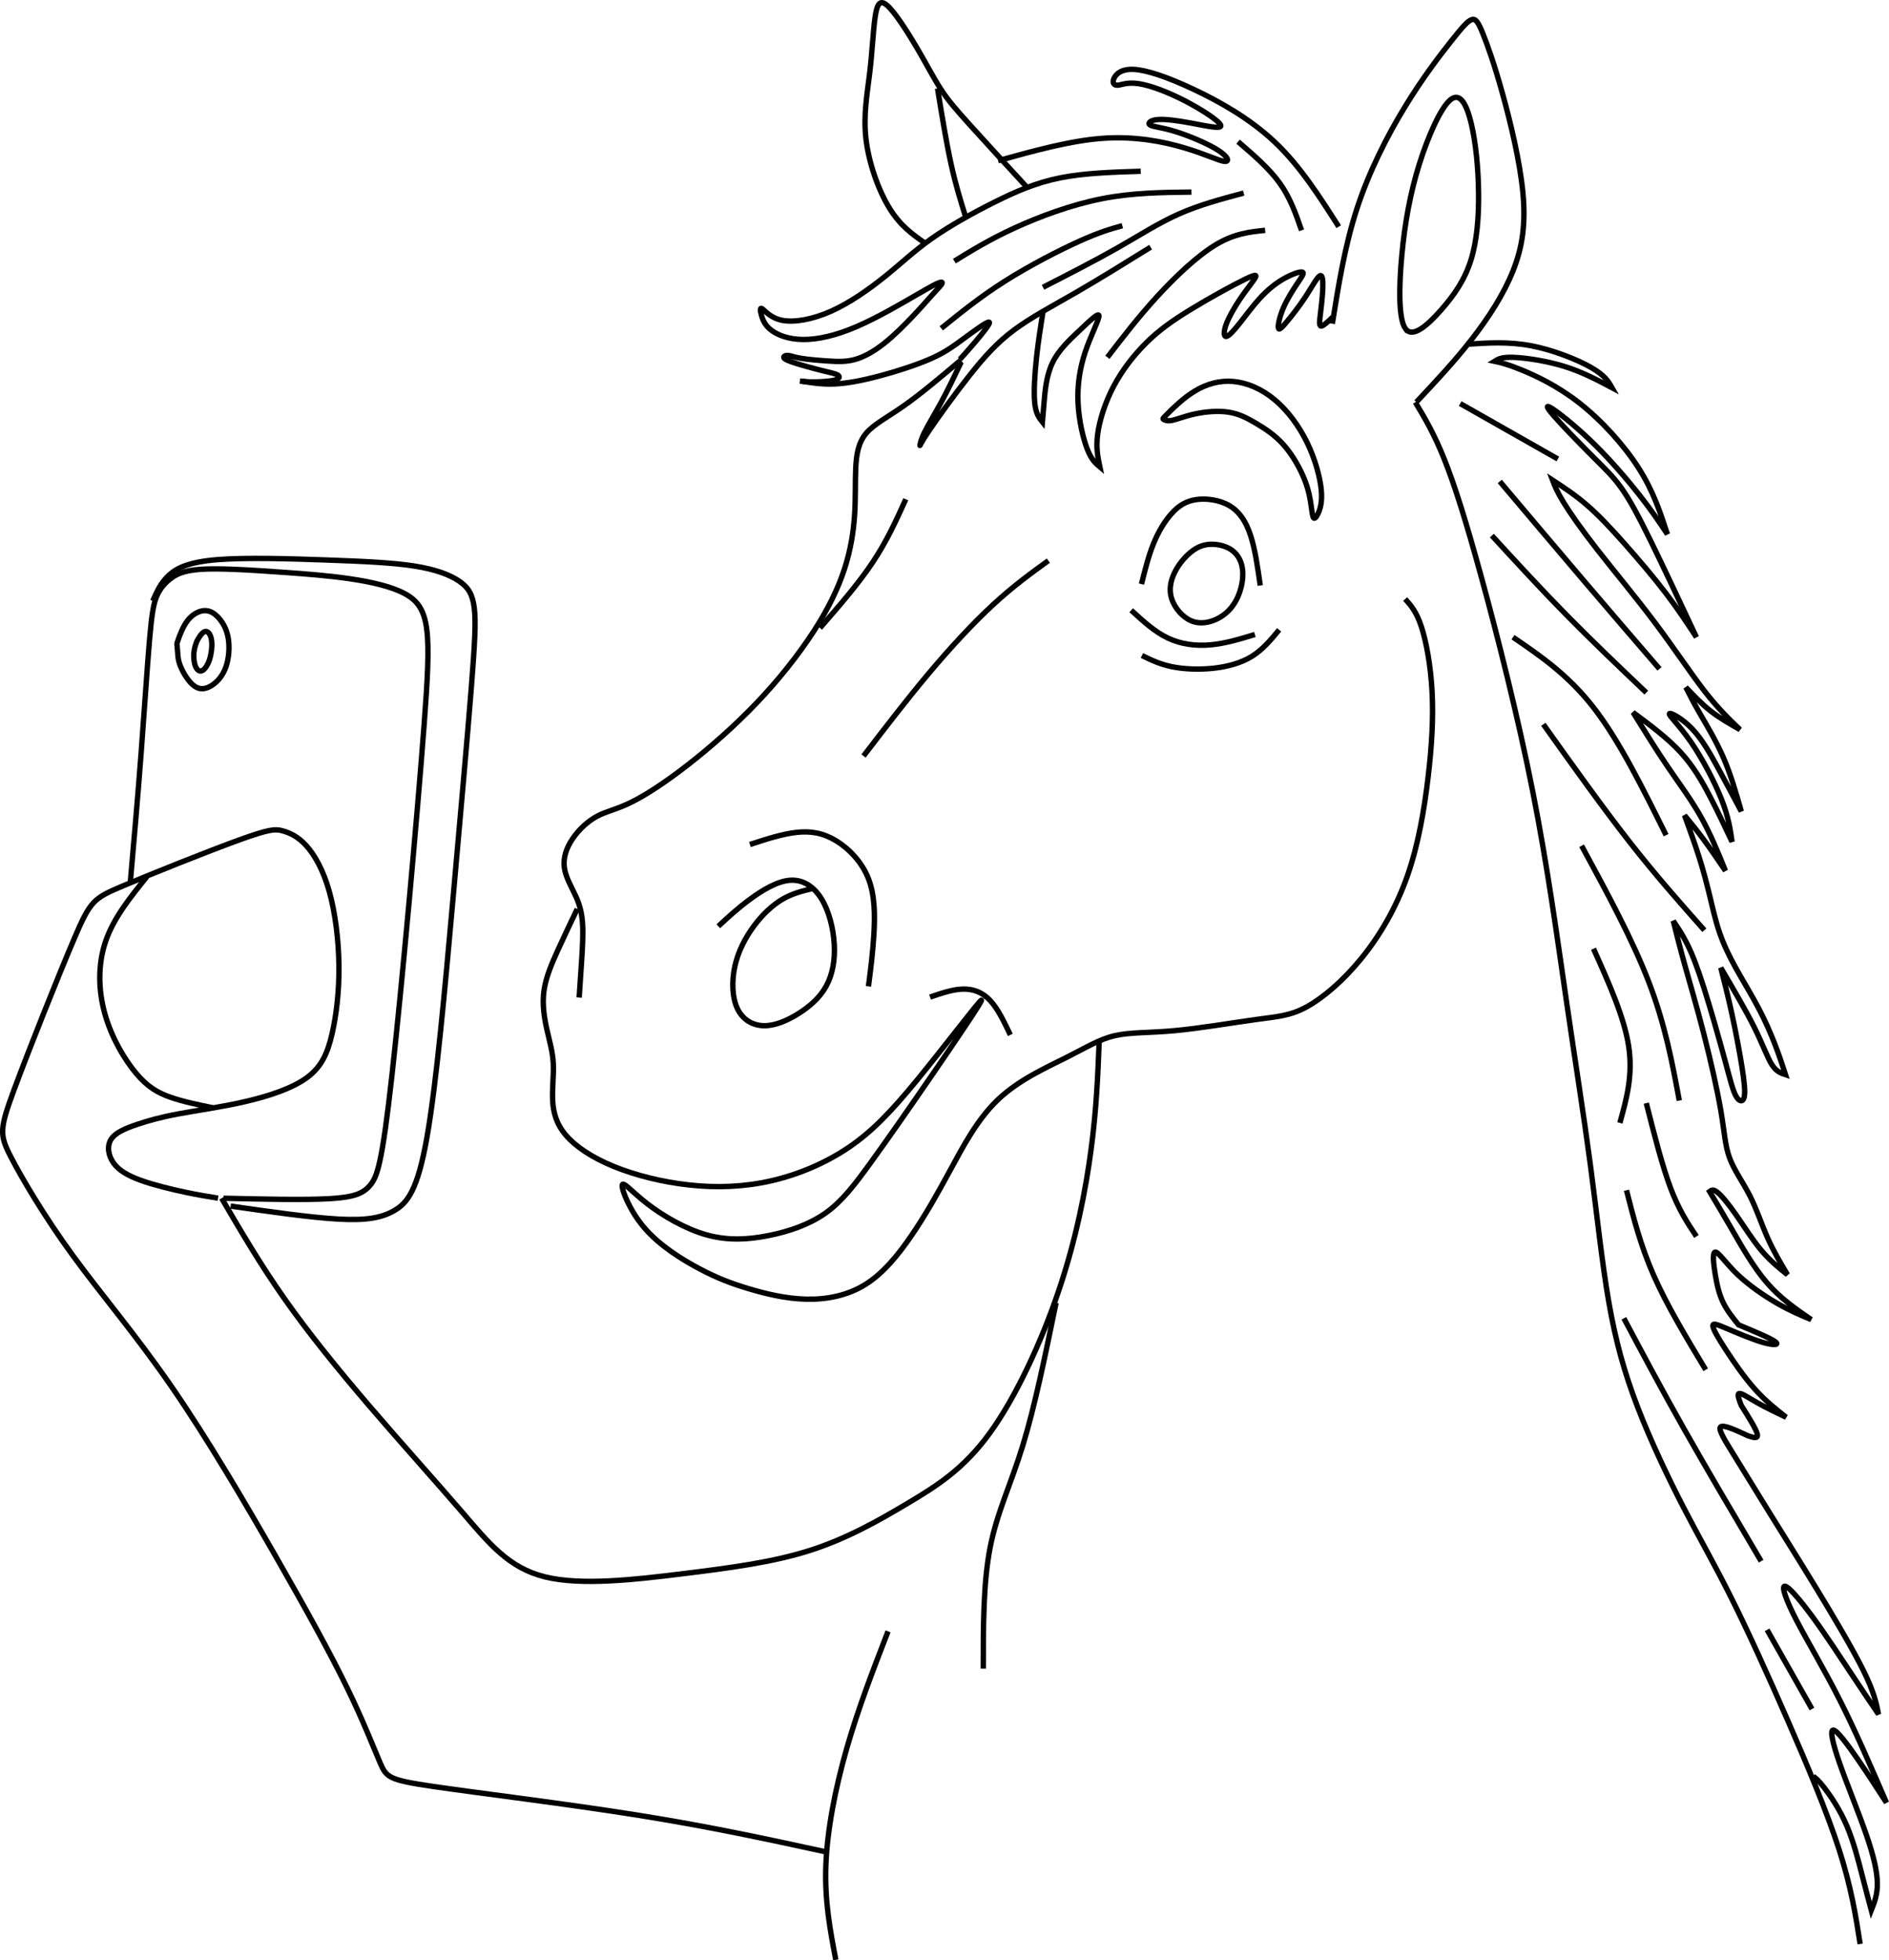 <?xml version="1.0" encoding="UTF-8" standalone="no"?>
<!-- Created with Inkscape (http://www.inkscape.org/) -->

<svg
   width="351.891"
   height="365.19"
   viewBox="0 0 93.104 96.623"
   version="1.1"
   id="svg1"
   inkscape:version="1.4.2 (f4327f4, 2025-05-13)"
   sodipodi:docname="kůň s foťákem.svg"
   xml:space="preserve"
   xmlns:inkscape="http://www.inkscape.org/namespaces/inkscape"
   xmlns:sodipodi="http://sodipodi.sourceforge.net/DTD/sodipodi-0.dtd"
   xmlns="http://www.w3.org/2000/svg"
   xmlns:svg="http://www.w3.org/2000/svg"><sodipodi:namedview
     id="namedview1"
     pagecolor="#ffffff"
     bordercolor="#000000"
     borderopacity="0.25"
     inkscape:showpageshadow="2"
     inkscape:pageopacity="0.0"
     inkscape:pagecheckerboard="0"
     inkscape:deskcolor="#d1d1d1"
     inkscape:document-units="mm"
     inkscape:zoom="1.0167041"
     inkscape:cx="295.07111"
     inkscape:cy="338.83999"
     inkscape:window-width="1920"
     inkscape:window-height="1009"
     inkscape:window-x="-8"
     inkscape:window-y="-8"
     inkscape:window-maximized="1"
     inkscape:current-layer="layer1"><inkscape:page
       x="0"
       y="2.3819672e-17"
       width="93.104"
       height="96.623"
       id="page2"
       margin="0"
       bleed="0" /></sodipodi:namedview><defs
     id="defs1"><inkscape:path-effect
       effect="bspline"
       id="path-effect49"
       is_visible="true"
       lpeversion="1.3"
       weight="33.333"
       steps="2"
       helper_size="0"
       apply_no_weight="true"
       apply_with_weight="true"
       only_selected="false"
       uniform="false" /><inkscape:path-effect
       effect="bspline"
       id="path-effect48"
       is_visible="true"
       lpeversion="1.3"
       weight="33.333"
       steps="2"
       helper_size="0"
       apply_no_weight="true"
       apply_with_weight="true"
       only_selected="false"
       uniform="false" /><inkscape:path-effect
       effect="bspline"
       id="path-effect47"
       is_visible="true"
       lpeversion="1.3"
       weight="33.333"
       steps="2"
       helper_size="0"
       apply_no_weight="true"
       apply_with_weight="true"
       only_selected="false"
       uniform="false" /><inkscape:path-effect
       effect="bspline"
       id="path-effect46"
       is_visible="true"
       lpeversion="1.3"
       weight="33.333"
       steps="2"
       helper_size="0"
       apply_no_weight="true"
       apply_with_weight="true"
       only_selected="false"
       uniform="false" /><inkscape:path-effect
       effect="bspline"
       id="path-effect45"
       is_visible="true"
       lpeversion="1.3"
       weight="33.333"
       steps="2"
       helper_size="0"
       apply_no_weight="true"
       apply_with_weight="true"
       only_selected="false"
       uniform="false" /><inkscape:path-effect
       effect="bspline"
       id="path-effect44"
       is_visible="true"
       lpeversion="1.3"
       weight="33.333"
       steps="2"
       helper_size="0"
       apply_no_weight="true"
       apply_with_weight="true"
       only_selected="false"
       uniform="false" /><inkscape:path-effect
       effect="bspline"
       id="path-effect43"
       is_visible="true"
       lpeversion="1.3"
       weight="33.333"
       steps="2"
       helper_size="0"
       apply_no_weight="true"
       apply_with_weight="true"
       only_selected="false"
       uniform="false" /><inkscape:path-effect
       effect="bspline"
       id="path-effect42"
       is_visible="true"
       lpeversion="1.3"
       weight="33.333"
       steps="2"
       helper_size="0"
       apply_no_weight="true"
       apply_with_weight="true"
       only_selected="false"
       uniform="false" /><inkscape:path-effect
       effect="bspline"
       id="path-effect41"
       is_visible="true"
       lpeversion="1.3"
       weight="33.333"
       steps="2"
       helper_size="0"
       apply_no_weight="true"
       apply_with_weight="true"
       only_selected="false"
       uniform="false" /><inkscape:path-effect
       effect="bspline"
       id="path-effect40"
       is_visible="true"
       lpeversion="1.3"
       weight="33.333"
       steps="2"
       helper_size="0"
       apply_no_weight="true"
       apply_with_weight="true"
       only_selected="false"
       uniform="false" /><inkscape:path-effect
       effect="bspline"
       id="path-effect39"
       is_visible="true"
       lpeversion="1.3"
       weight="33.333"
       steps="2"
       helper_size="0"
       apply_no_weight="true"
       apply_with_weight="true"
       only_selected="false"
       uniform="false" /><inkscape:path-effect
       effect="bspline"
       id="path-effect38"
       is_visible="true"
       lpeversion="1.3"
       weight="33.333"
       steps="2"
       helper_size="0"
       apply_no_weight="true"
       apply_with_weight="true"
       only_selected="false"
       uniform="false" /><inkscape:path-effect
       effect="bspline"
       id="path-effect37"
       is_visible="true"
       lpeversion="1.3"
       weight="33.333"
       steps="2"
       helper_size="0"
       apply_no_weight="true"
       apply_with_weight="true"
       only_selected="false"
       uniform="false" /><inkscape:path-effect
       effect="bspline"
       id="path-effect36"
       is_visible="true"
       lpeversion="1.3"
       weight="33.333"
       steps="2"
       helper_size="0"
       apply_no_weight="true"
       apply_with_weight="true"
       only_selected="false"
       uniform="false" /><inkscape:path-effect
       effect="bspline"
       id="path-effect35"
       is_visible="true"
       lpeversion="1.3"
       weight="33.333"
       steps="2"
       helper_size="0"
       apply_no_weight="true"
       apply_with_weight="true"
       only_selected="false"
       uniform="false" /><inkscape:path-effect
       effect="bspline"
       id="path-effect34"
       is_visible="true"
       lpeversion="1.3"
       weight="33.333"
       steps="2"
       helper_size="0"
       apply_no_weight="true"
       apply_with_weight="true"
       only_selected="false"
       uniform="false" /><inkscape:path-effect
       effect="bspline"
       id="path-effect33"
       is_visible="true"
       lpeversion="1.3"
       weight="33.333"
       steps="2"
       helper_size="0"
       apply_no_weight="true"
       apply_with_weight="true"
       only_selected="false"
       uniform="false" /><inkscape:path-effect
       effect="bspline"
       id="path-effect32"
       is_visible="true"
       lpeversion="1.3"
       weight="33.333"
       steps="2"
       helper_size="0"
       apply_no_weight="true"
       apply_with_weight="true"
       only_selected="false"
       uniform="false" /><inkscape:path-effect
       effect="bspline"
       id="path-effect31"
       is_visible="true"
       lpeversion="1.3"
       weight="33.333"
       steps="2"
       helper_size="0"
       apply_no_weight="true"
       apply_with_weight="true"
       only_selected="false"
       uniform="false" /><inkscape:path-effect
       effect="bspline"
       id="path-effect30"
       is_visible="true"
       lpeversion="1.3"
       weight="33.333"
       steps="2"
       helper_size="0"
       apply_no_weight="true"
       apply_with_weight="true"
       only_selected="false"
       uniform="false" /><inkscape:path-effect
       effect="bspline"
       id="path-effect29"
       is_visible="true"
       lpeversion="1.3"
       weight="33.333"
       steps="2"
       helper_size="0"
       apply_no_weight="true"
       apply_with_weight="true"
       only_selected="false"
       uniform="false" /><inkscape:path-effect
       effect="bspline"
       id="path-effect28"
       is_visible="true"
       lpeversion="1.3"
       weight="33.333"
       steps="2"
       helper_size="0"
       apply_no_weight="true"
       apply_with_weight="true"
       only_selected="false"
       uniform="false" /><inkscape:path-effect
       effect="bspline"
       id="path-effect27"
       is_visible="true"
       lpeversion="1.3"
       weight="33.333"
       steps="2"
       helper_size="0"
       apply_no_weight="true"
       apply_with_weight="true"
       only_selected="false"
       uniform="false" /><inkscape:path-effect
       effect="bspline"
       id="path-effect26"
       is_visible="true"
       lpeversion="1.3"
       weight="33.333"
       steps="2"
       helper_size="0"
       apply_no_weight="true"
       apply_with_weight="true"
       only_selected="false"
       uniform="false" /><inkscape:path-effect
       effect="bspline"
       id="path-effect25"
       is_visible="true"
       lpeversion="1.3"
       weight="33.333"
       steps="2"
       helper_size="0"
       apply_no_weight="true"
       apply_with_weight="true"
       only_selected="false"
       uniform="false" /><inkscape:path-effect
       effect="bspline"
       id="path-effect24"
       is_visible="true"
       lpeversion="1.3"
       weight="33.333"
       steps="2"
       helper_size="0"
       apply_no_weight="true"
       apply_with_weight="true"
       only_selected="false"
       uniform="false" /><inkscape:path-effect
       effect="bspline"
       id="path-effect23"
       is_visible="true"
       lpeversion="1.3"
       weight="33.333"
       steps="2"
       helper_size="0"
       apply_no_weight="true"
       apply_with_weight="true"
       only_selected="false"
       uniform="false" /><inkscape:path-effect
       effect="bspline"
       id="path-effect22"
       is_visible="true"
       lpeversion="1.3"
       weight="33.333"
       steps="2"
       helper_size="0"
       apply_no_weight="true"
       apply_with_weight="true"
       only_selected="false"
       uniform="false" /><inkscape:path-effect
       effect="bspline"
       id="path-effect21"
       is_visible="true"
       lpeversion="1.3"
       weight="33.333"
       steps="2"
       helper_size="0"
       apply_no_weight="true"
       apply_with_weight="true"
       only_selected="false"
       uniform="false" /><inkscape:path-effect
       effect="bspline"
       id="path-effect20"
       is_visible="true"
       lpeversion="1.3"
       weight="33.333"
       steps="2"
       helper_size="0"
       apply_no_weight="true"
       apply_with_weight="true"
       only_selected="false"
       uniform="false" /><inkscape:path-effect
       effect="bspline"
       id="path-effect19"
       is_visible="true"
       lpeversion="1.3"
       weight="33.333"
       steps="2"
       helper_size="0"
       apply_no_weight="true"
       apply_with_weight="true"
       only_selected="false"
       uniform="false" /><inkscape:path-effect
       effect="bspline"
       id="path-effect18"
       is_visible="true"
       lpeversion="1.3"
       weight="33.333"
       steps="2"
       helper_size="0"
       apply_no_weight="true"
       apply_with_weight="true"
       only_selected="false"
       uniform="false" /><inkscape:path-effect
       effect="bspline"
       id="path-effect17"
       is_visible="true"
       lpeversion="1.3"
       weight="33.333"
       steps="2"
       helper_size="0"
       apply_no_weight="true"
       apply_with_weight="true"
       only_selected="false"
       uniform="false" /><inkscape:path-effect
       effect="bspline"
       id="path-effect16"
       is_visible="true"
       lpeversion="1.3"
       weight="33.333"
       steps="2"
       helper_size="0"
       apply_no_weight="true"
       apply_with_weight="true"
       only_selected="false"
       uniform="false" /><inkscape:path-effect
       effect="bspline"
       id="path-effect15"
       is_visible="true"
       lpeversion="1.3"
       weight="33.333"
       steps="2"
       helper_size="0"
       apply_no_weight="true"
       apply_with_weight="true"
       only_selected="false"
       uniform="false" /><inkscape:path-effect
       effect="bspline"
       id="path-effect14"
       is_visible="true"
       lpeversion="1.3"
       weight="33.333"
       steps="2"
       helper_size="0"
       apply_no_weight="true"
       apply_with_weight="true"
       only_selected="false"
       uniform="false" /><inkscape:path-effect
       effect="bspline"
       id="path-effect13"
       is_visible="true"
       lpeversion="1.3"
       weight="33.333"
       steps="2"
       helper_size="0"
       apply_no_weight="true"
       apply_with_weight="true"
       only_selected="false"
       uniform="false" /><inkscape:path-effect
       effect="bspline"
       id="path-effect12"
       is_visible="true"
       lpeversion="1.3"
       weight="33.333"
       steps="2"
       helper_size="0"
       apply_no_weight="true"
       apply_with_weight="true"
       only_selected="false"
       uniform="false" /><inkscape:path-effect
       effect="bspline"
       id="path-effect11"
       is_visible="true"
       lpeversion="1.3"
       weight="33.333"
       steps="2"
       helper_size="0"
       apply_no_weight="true"
       apply_with_weight="true"
       only_selected="false"
       uniform="false" /><inkscape:path-effect
       effect="bspline"
       id="path-effect10"
       is_visible="true"
       lpeversion="1.3"
       weight="33.333"
       steps="2"
       helper_size="0"
       apply_no_weight="true"
       apply_with_weight="true"
       only_selected="false"
       uniform="false" /><inkscape:path-effect
       effect="bspline"
       id="path-effect9"
       is_visible="true"
       lpeversion="1.3"
       weight="33.333"
       steps="2"
       helper_size="0"
       apply_no_weight="true"
       apply_with_weight="true"
       only_selected="false"
       uniform="false" /><inkscape:path-effect
       effect="bspline"
       id="path-effect8"
       is_visible="true"
       lpeversion="1.3"
       weight="33.333"
       steps="2"
       helper_size="0"
       apply_no_weight="true"
       apply_with_weight="true"
       only_selected="false"
       uniform="false" /><inkscape:path-effect
       effect="bspline"
       id="path-effect7"
       is_visible="true"
       lpeversion="1.3"
       weight="33.333"
       steps="2"
       helper_size="0"
       apply_no_weight="true"
       apply_with_weight="true"
       only_selected="false"
       uniform="false" /><inkscape:path-effect
       effect="bspline"
       id="path-effect6"
       is_visible="true"
       lpeversion="1.3"
       weight="33.333"
       steps="2"
       helper_size="0"
       apply_no_weight="true"
       apply_with_weight="true"
       only_selected="false"
       uniform="false" /><inkscape:path-effect
       effect="bspline"
       id="path-effect5"
       is_visible="true"
       lpeversion="1.3"
       weight="33.333"
       steps="2"
       helper_size="0"
       apply_no_weight="true"
       apply_with_weight="true"
       only_selected="false"
       uniform="false" /><inkscape:path-effect
       effect="bspline"
       id="path-effect4"
       is_visible="true"
       lpeversion="1.3"
       weight="33.333"
       steps="2"
       helper_size="0"
       apply_no_weight="true"
       apply_with_weight="true"
       only_selected="false"
       uniform="false" /><inkscape:path-effect
       effect="bspline"
       id="path-effect3"
       is_visible="true"
       lpeversion="1.3"
       weight="33.333"
       steps="2"
       helper_size="0"
       apply_no_weight="true"
       apply_with_weight="true"
       only_selected="false"
       uniform="false" /><inkscape:path-effect
       effect="bspline"
       id="path-effect2"
       is_visible="true"
       lpeversion="1.3"
       weight="33.333"
       steps="2"
       helper_size="0"
       apply_no_weight="true"
       apply_with_weight="true"
       only_selected="false"
       uniform="false" /></defs><g
     inkscape:label="Layer 1"
     inkscape:groupmode="layer"
     id="layer1"
     transform="translate(-59.646,-17.583)"><path
       style="opacity:1;fill:none;stroke:#000000;stroke-width:0.265"
       d="m 107.005,35.331 c -0.981,0.828 -1.963,1.656 -2.791,2.239 -0.828,0.583 -1.503,0.92 -1.886,1.38 -0.383,0.46 -0.475,1.043 -0.506,1.717 -0.031,0.675 -1e-5,1.441 -0.054,2.277 -0.054,0.836 -0.192,1.74 -0.506,2.699 -0.314,0.958 -0.805,1.97 -1.533,3.09 -0.728,1.119 -1.694,2.346 -2.791,3.496 -1.096,1.15 -2.323,2.224 -3.42,3.075 -1.096,0.851 -2.062,1.48 -2.783,1.832 -0.721,0.353 -1.196,0.429 -1.656,0.675 -0.46,0.245 -0.905,0.659 -1.211,1.112 -0.307,0.452 -0.475,0.943 -0.406,1.434 0.069,0.491 0.376,0.981 0.575,1.426 0.199,0.445 0.291,0.843 0.322,1.334 0.031,0.491 -10e-7,1.073 -0.038,1.694 -0.038,0.621 -0.084,1.28 -0.13,1.94"
       id="path1"
       inkscape:path-effect="#path-effect2"
       inkscape:original-d="m 107.00465,35.330855 c -0.98142,0.828066 -1.96283,1.656132 -2.94424,2.484202 -0.67474,0.337364 -1.34944,0.674719 -2.02417,1.012081 -0.092,0.582724 -0.18401,1.165426 -0.27602,1.748139 0.0307,0.766744 0.0613,1.533459 0.092,2.300187 -0.13801,0.904759 -0.27602,1.80948 -0.41403,2.71422 -0.49072,1.0121 -0.98142,2.024163 -1.472122,3.036245 -0.966097,1.226791 -1.932157,2.453531 -2.898236,3.680298 -1.22679,1.073441 -2.453531,2.14684 -3.680296,3.22026 -0.966099,0.628729 -1.932156,1.257435 -2.898235,1.886151 -0.475382,0.07668 -0.950743,0.153347 -1.426114,0.230018 -0.444712,0.414044 -0.889405,0.828069 -1.334109,1.242102 -0.168682,0.490715 -0.33736,0.981411 -0.506039,1.472118 0.306697,0.490718 0.61338,0.981414 0.920072,1.472121 0.09201,0.398706 0.184015,0.797396 0.276024,1.196096 -0.03067,0.582724 -0.06134,1.165426 -0.09201,1.748139 -0.046,0.6594 -0.09201,1.318774 -0.138012,1.97816" /><path
       style="opacity:1;fill:none;stroke:#000000;stroke-width:0.265"
       d="m 88.097,62.381 c -0.322,0.675 -0.644,1.349 -0.951,2.024 -0.307,0.675 -0.598,1.349 -0.69,2.016 -0.092,0.667 0.015,1.326 0.146,1.909 0.13,0.583 0.284,1.089 0.314,1.664 0.031,0.575 -0.061,1.219 -0.031,1.825 0.031,0.606 0.184,1.173 0.659,1.725 0.475,0.552 1.273,1.089 2.339,1.526 1.066,0.437 2.4,0.774 3.742,0.92 1.342,0.146 2.691,0.1 4.033,-0.207 1.342,-0.307 2.676,-0.874 3.811,-1.641 1.135,-0.767 2.07,-1.733 3.385,-3.335 1.315,-1.602 3.009,-3.841 3.155,-3.926 0.146,-0.084 -1.257,1.986 -2.457,3.734 -1.2,1.748 -2.197,3.174 -3.002,4.286 -0.805,1.112 -1.418,1.909 -2.224,2.477 -0.805,0.567 -1.802,0.905 -2.799,1.104 -0.997,0.199 -1.993,0.261 -3.044,-0.031 -1.05,-0.291 -2.154,-0.935 -2.929,-1.533 -0.774,-0.598 -1.219,-1.15 -1.242,-0.912 -0.023,0.238 0.376,1.265 1.112,2.116 0.736,0.851 1.809,1.526 2.691,1.993 0.882,0.468 1.572,0.728 2.415,0.981 0.843,0.253 1.84,0.498 2.852,0.521 1.012,0.023 2.039,-0.176 2.921,-0.728 0.882,-0.552 1.618,-1.457 2.277,-2.423 0.659,-0.966 1.242,-1.993 1.886,-3.182 0.644,-1.188 1.349,-2.538 2.377,-3.512 1.027,-0.974 2.377,-1.572 3.366,-2.07 0.989,-0.498 1.618,-0.897 2.385,-1.073 0.767,-0.176 1.671,-0.13 2.929,-0.245 1.257,-0.115 2.868,-0.391 3.979,-0.544 1.112,-0.153 1.725,-0.184 2.53,-0.621 0.805,-0.437 1.802,-1.28 2.707,-2.392 0.905,-1.112 1.717,-2.492 2.27,-4.064 0.552,-1.572 0.843,-3.335 1.027,-4.899 0.184,-1.564 0.261,-2.929 0.192,-4.202 -0.069,-1.273 -0.284,-2.454 -0.529,-3.197 -0.245,-0.744 -0.521,-1.05 -0.797,-1.357"
       id="path2"
       inkscape:path-effect="#path-effect3"
       inkscape:original-d="m 88.097118,62.381039 c -0.322026,0.674722 -0.644051,1.349444 -0.966078,2.024166 -0.291362,0.674732 -0.582713,1.349441 -0.87407,2.024163 0.107344,0.6594 0.214683,1.318773 0.322025,1.97816 0.153349,0.50605 0.306691,1.012081 0.460039,1.518121 -0.09201,0.644064 -0.184016,1.288105 -0.276024,1.932157 0.153349,0.567391 0.306691,1.134758 0.460039,1.702138 0.797411,0.536721 1.594794,1.07342 2.392193,1.61013 1.334132,0.337368 2.668214,0.674722 4.002323,1.012082 1.349467,-0.04601 2.698885,-0.09201 4.048326,-0.138012 1.334135,-0.567391 2.668219,-1.134759 4.002319,-1.702136 0.93543,-0.9661 1.87082,-1.932157 2.80623,-2.898236 1.69451,-2.238896 3.38891,-4.477653 5.08341,-6.716543 -1.40314,2.070207 -2.80623,4.140333 -4.20934,6.210503 -0.99676,1.426144 -1.99349,2.852231 -2.99024,4.278346 -0.61339,0.797414 -1.22676,1.594796 -1.84015,2.392193 -0.996764,0.337368 -1.993492,0.674722 -2.990239,1.012082 -0.996767,0.06134 -1.993494,0.122677 -2.990241,0.184015 -1.104112,-0.644065 -2.208179,-1.288104 -3.312268,-1.932156 -0.444712,-0.552056 -0.889405,-1.104089 -1.334108,-1.656134 0.398707,1.027437 0.797398,2.054833 1.196097,3.082249 1.073441,0.674735 2.14684,1.349443 3.22026,2.024164 0.69007,0.260693 1.380111,0.521375 2.070167,0.782063 0.996767,0.245358 1.993495,0.490706 2.990242,0.73606 1.02744,-0.199354 2.05483,-0.398699 3.08225,-0.598049 0.73607,-0.904758 1.47212,-1.809479 2.20818,-2.714219 0.58272,-1.027437 1.16542,-2.054833 1.74814,-3.082249 0.7054,-1.34947 1.41078,-2.698885 2.11617,-4.048327 1.34947,-0.598061 2.69888,-1.196097 4.04833,-1.794145 0.62873,-0.398707 1.25743,-0.797398 1.88615,-1.196097 0.90476,0.046 1.80948,0.09201 2.71422,0.138011 1.61016,-0.276028 3.22026,-0.552044 4.83039,-0.828067 0.61339,-0.03067 1.22676,-0.06134 1.84015,-0.09201 0.99676,-0.843419 1.99349,-1.686803 2.99024,-2.530205 0.81275,-1.380139 1.62546,-2.760223 2.4382,-4.140334 0.29136,-1.763511 0.58271,-3.526952 0.87407,-5.290428 0.0767,-1.364804 0.15334,-2.729554 0.23002,-4.094331 -0.21469,-1.180785 -0.42937,-2.361524 -0.64406,-3.542286 -0.27602,-0.306697 -0.55204,-0.613383 -0.82806,-0.920074"
       sodipodi:nodetypes="ccccccccccccccccccccccccccccccccccccccc" /><path
       style="opacity:1;fill:none;stroke:#000000;stroke-width:0.265"
       d="m 110.225,26.774 c -1.043,-1.135 -2.086,-2.27 -2.791,-3.052 -0.705,-0.782 -1.073,-1.211 -1.434,-1.771 -0.36,-0.56 -0.713,-1.25 -1.188,-2.055 -0.475,-0.805 -1.073,-1.725 -1.441,-2.047 -0.368,-0.322 -0.506,-0.046 -0.598,0.606 -0.092,0.652 -0.138,1.679 -0.261,2.714 -0.123,1.035 -0.322,2.078 -0.184,3.266 0.138,1.188 0.613,2.523 1.153,3.401 0.54,0.879 1.145,1.302 1.75,1.726"
       id="path3"
       inkscape:path-effect="#path-effect4"
       inkscape:original-d="m 110.2249,26.774163 c -1.04274,-1.134758 -2.0855,-2.269516 -3.12825,-3.404275 -0.36803,-0.429376 -0.73606,-0.858736 -1.10409,-1.288104 -0.3527,-0.690069 -0.70539,-1.380111 -1.05808,-2.070167 -0.59806,-0.920093 -1.1961,-1.840149 -1.79415,-2.760223 -0.13801,0.276028 -0.27602,0.552044 -0.41403,0.828067 -0.046,1.027437 -0.092,2.054832 -0.13801,3.082249 -0.19935,1.042772 -0.3987,2.085502 -0.59805,3.128253 0.47538,1.334134 0.95074,2.668216 1.42612,4.002324 0.60486,0.423633 1.2097,0.847254 1.81455,1.270881"
       sodipodi:nodetypes="cccccccccc" /><path
       style="opacity:1;fill:none;stroke:#000000;stroke-width:0.265"
       d="m 107.229,28.24 c -0.243,-0.78 -0.487,-1.56 -0.716,-2.61 -0.229,-1.049 -0.444,-2.368 -0.658,-3.687"
       id="path4"
       inkscape:path-effect="#path-effect5"
       inkscape:original-d="m 107.22908,28.240221 c -0.24349,-0.780043 -0.48698,-1.560086 -0.73047,-2.340128 -0.21469,-1.3188 -0.42937,-2.637547 -0.64406,-3.95632"
       sodipodi:nodetypes="ccc" /><path
       style="opacity:1;fill:none;stroke:#000000;stroke-width:0.265"
       d="m 125.314,33.537 c 0,0 0,0 0,0 0.307,-1.917 0.613,-3.834 1.211,-5.666 0.598,-1.832 1.487,-3.581 2.362,-5.014 0.874,-1.434 1.733,-2.553 2.293,-3.259 0.56,-0.705 0.82,-0.997 1.012,-1.05 0.192,-0.054 0.314,0.13 0.544,0.698 0.23,0.567 0.567,1.518 0.966,2.952 0.399,1.434 0.859,3.351 1.004,4.884 0.146,1.533 -0.023,2.684 -0.483,3.841 -0.46,1.158 -1.211,2.323 -2.055,3.404 -0.843,1.081 -1.779,2.078 -2.714,3.075"
       id="path5"
       inkscape:path-effect="#path-effect6"
       inkscape:original-d="m 125.31412,33.53671 c 0,0 0,0 0,0 0,0 0.61339,-3.833643 0.92008,-5.750465 0.88942,-1.748176 1.77881,-3.496282 2.66822,-5.244424 0.85875,-1.119446 1.71747,-2.238847 2.5762,-3.358271 0.2607,-0.291363 0.52138,-0.582714 0.78207,-0.874071 0.12267,0.184019 0.24535,0.36803 0.36803,0.552045 0.33736,0.950763 0.67472,1.901487 1.01208,2.85223 0.46004,1.91686 0.92007,3.833643 1.38011,5.750464 -0.16868,1.150117 -0.33736,2.300187 -0.50604,3.45028 -0.75141,1.16545 -1.50279,2.330855 -2.25418,3.496281 -0.93543,0.996768 -1.87082,1.993495 -2.80623,2.990242" /><path
       style="opacity:1;fill:none;stroke:#000000;stroke-width:0.265"
       d="m 128.925,33.797 c -0.36,-0.475 -0.33,-2.116 -0.184,-3.665 0.146,-1.549 0.406,-3.006 0.851,-4.432 0.445,-1.426 1.073,-2.822 1.549,-3.205 0.475,-0.383 0.797,0.245 1.02,1.181 0.222,0.935 0.345,2.177 0.36,3.389 0.015,1.211 -0.077,2.392 -0.383,3.358 -0.307,0.966 -0.828,1.717 -1.464,2.438 -0.636,0.721 -1.388,1.411 -1.748,0.935 z"
       id="path6"
       inkscape:path-effect="#path-effect7"
       inkscape:original-d="m 128.53439,34.962824 c 0.0307,-1.640797 0.0613,-3.281598 0.092,-4.922398 0.2607,-1.456812 0.52138,-2.913568 0.78207,-4.370352 0.62872,-1.395474 1.25743,-2.790892 1.88615,-4.186338 0.32203,0.62873 0.64405,1.257435 0.96608,1.886152 0.12267,1.242125 0.24535,2.484201 0.36803,3.726302 -0.092,1.180786 -0.18402,2.361523 -0.27603,3.542284 -0.52138,0.751412 -1.04275,1.502789 -1.56412,2.254184 -0.75141,0.690068 -1.50279,1.380112 -2.25418,2.070166 z" /><path
       style="opacity:1;fill:none;stroke:#000000;stroke-width:0.265"
       d="m 129.403,37.409 c 0.455,0.759 0.911,1.518 1.42,2.787 0.51,1.269 1.073,3.047 1.854,5.899 0.781,2.852 1.778,6.777 2.516,10.507 0.737,3.73 1.214,7.265 1.659,10.323 0.445,3.058 0.857,5.638 1.182,8.089 0.325,2.451 0.564,4.771 0.9,6.712 0.336,1.941 0.77,3.502 1.42,5.194 0.651,1.692 1.518,3.513 2.299,5.02 0.781,1.507 1.475,2.7 2.31,4.37 0.835,1.67 1.811,3.817 2.787,6.05 0.976,2.234 1.952,4.554 2.548,6.408 0.596,1.854 0.813,3.242 1.03,4.63"
       id="path7"
       inkscape:path-effect="#path-effect8"
       inkscape:original-d="m 129.40251,37.408971 c 0.45541,0.759024 0.91083,1.518045 1.36624,2.277068 0.56386,1.778317 1.12769,3.556564 1.69154,5.334844 0.99759,3.925311 1.99514,7.850463 2.99271,11.775694 0.47711,3.534947 0.95421,7.069754 1.43131,10.604629 0.41204,2.58073 0.82408,5.161354 1.23612,7.742031 0.23855,2.320489 0.4771,4.640882 0.71565,6.961323 0.43373,1.561449 0.86745,3.122834 1.30118,4.684254 0.86747,1.821691 1.73491,3.643308 2.60236,5.464961 0.69398,1.192774 1.38793,2.385502 2.08189,3.578252 0.97591,2.14699 1.95177,4.293903 2.92766,6.440843 0.97591,2.32049 1.95177,4.64089 2.92766,6.96133 0.21687,1.38795 0.43373,2.77585 0.65059,4.16378" /><path
       style="opacity:1;fill:none;stroke:#000000;stroke-width:0.265"
       d="m 113.821,68.93 c -0.065,1.637 -0.13,3.275 -0.396,5.291 -0.266,2.017 -0.732,4.413 -1.594,6.967 -0.862,2.554 -2.12,5.264 -3.404,7.032 -1.284,1.768 -2.595,2.593 -4.033,3.451 -1.438,0.857 -3.002,1.747 -4.827,2.329 -1.825,0.583 -3.91,0.859 -6.272,1.15 -2.362,0.291 -4.999,0.598 -6.793,0.153 -1.794,-0.445 -2.745,-1.641 -4.064,-3.174 -1.319,-1.533 -3.006,-3.404 -4.57,-5.229 -1.564,-1.825 -3.006,-3.604 -4.202,-5.306 -1.196,-1.702 -2.147,-3.328 -3.098,-4.953"
       id="path8"
       inkscape:path-effect="#path-effect9"
       inkscape:original-d="m 113.82086,68.930096 c -0.0651,1.637321 -0.13012,3.274639 -0.19518,4.91196 -0.46626,2.396392 -0.93251,4.792686 -1.39877,7.189028 -1.25783,2.71085 -2.51561,5.421591 -3.77342,8.132387 -1.31104,0.825328 -2.62203,1.650622 -3.93304,2.475934 -1.56416,0.889423 -3.12826,1.778809 -4.692384,2.668214 -2.085544,0.276029 -4.171003,0.552045 -6.256504,0.828067 -2.6376,0.306699 -5.275094,0.613383 -7.91264,0.920075 -0.950764,-1.196121 -1.901489,-2.392193 -2.852232,-3.58829 -1.686835,-1.870855 -3.373604,-3.741637 -5.060408,-5.612453 -1.441479,-1.778846 -2.8829,-3.557621 -4.32435,-5.336431 -0.950761,-1.625497 -1.901486,-3.25093 -2.852229,-4.876395" /><path
       style="opacity:1;fill:none;stroke:#000000;stroke-width:0.265"
       d="m 100.288,108.845 c -2.822,-0.613 -5.643,-1.227 -9.201,-1.794 -3.558,-0.567 -7.851,-1.089 -10.059,-1.411 -2.208,-0.322 -2.331,-0.445 -2.638,-1.15 -0.307,-0.705 -0.797,-1.993 -1.625,-3.696 -0.828,-1.702 -1.993,-3.818 -3.512,-6.471 -1.518,-2.653 -3.389,-5.842 -5.168,-8.419 -1.779,-2.576 -3.466,-4.539 -4.861,-6.456 -1.395,-1.917 -2.5,-3.788 -3.052,-4.861 -0.552,-1.073 -0.552,-1.349 0.169,-3.297 0.721,-1.948 2.162,-5.566 2.96,-7.437 0.797,-1.871 0.951,-1.993 2.408,-2.607 1.457,-0.613 4.217,-1.717 5.731,-2.266 1.514,-0.548 1.783,-0.541 2.124,-0.449 0.341,0.092 0.755,0.268 1.173,0.728 0.418,0.46 0.84,1.204 1.135,2.25 0.295,1.047 0.464,2.396 0.479,3.657 0.015,1.261 -0.123,2.434 -0.337,3.366 -0.215,0.932 -0.506,1.622 -1.228,2.157 -0.722,0.535 -1.874,0.916 -3.046,1.188 -1.172,0.272 -2.365,0.434 -3.271,0.602 -0.905,0.168 -1.523,0.342 -2.082,0.531 -0.558,0.19 -1.057,0.396 -1.269,0.732 -0.211,0.336 -0.136,0.802 0.125,1.166 0.26,0.363 0.705,0.623 1.355,0.857 0.651,0.233 1.507,0.439 2.174,0.58 0.667,0.141 1.144,0.217 1.621,0.293"
       id="path9"
       inkscape:path-effect="#path-effect10"
       inkscape:original-d="m 100.2881,108.84479 c -2.82156,-0.61338 -5.643119,-1.22676 -8.46468,-1.84014 -4.293767,-0.52139 -8.587362,-1.04275 -12.881041,-1.56413 -0.12268,-0.12268 -0.245354,-0.24536 -0.36803,-0.36803 -0.490718,-1.28813 -0.981414,-2.57621 -1.472118,-3.86431 -1.165453,-2.116217 -2.330858,-4.232344 -3.496284,-6.348516 -1.870855,-3.189655 -3.741637,-6.379181 -5.612452,-9.568772 -1.686838,-1.962865 -3.373607,-3.925652 -5.060411,-5.888477 -1.104111,-1.870855 -2.208178,-3.741634 -3.312268,-5.612453 0,-0.276029 0,-0.552045 0,-0.828066 1.441479,-3.619032 2.8829,-7.237918 4.32435,-10.856878 0.15335,-0.122679 0.306692,-0.245353 0.460039,-0.36803 2.760276,-1.104112 5.520444,-2.208178 8.280667,-3.312269 0.268362,0.0077 0.53671,0.01535 0.805066,0.02299 0.414041,0.17635 0.828067,0.352695 1.2421,0.529042 0.421709,0.743741 0.843402,1.487453 1.265102,2.231181 0.168683,1.34947 0.33736,2.698885 0.506043,4.048326 -0.138015,1.17312 -0.276024,2.34619 -0.414036,3.519286 -0.291362,0.690068 -0.582713,1.380112 -0.87407,2.070167 -1.151993,0.380724 -2.303941,0.761431 -3.455911,1.142148 -1.192773,0.162652 -2.385499,0.325294 -3.578248,0.487944 -0.618075,0.173493 -1.236123,0.34698 -1.854184,0.520473 -0.498798,0.206023 -0.997575,0.41204 -1.496359,0.618061 0.0759,0.466265 0.151804,0.932513 0.227705,1.39877 0.44458,0.260241 0.889141,0.520472 1.333712,0.780709 0.856628,0.206023 1.713222,0.412041 2.569834,0.618061 0.477108,0.0759 0.954199,0.151805 1.431298,0.227706" /><path
       style="opacity:1;fill:none;stroke:#000000;stroke-width:0.265"
       d="m 66.881,60.798 c -0.813,1.008 -1.626,2.017 -2.022,3.161 -0.396,1.144 -0.374,2.423 -0.043,3.6 0.331,1.176 0.97,2.25 1.54,2.928 0.569,0.678 1.068,0.96 1.686,1.176 0.618,0.217 1.355,0.369 2.093,0.52"
       id="path10"
       inkscape:path-effect="#path-effect11"
       inkscape:original-d="m 66.880734,60.797712 c -0.813237,1.008414 -1.626476,2.016831 -2.439715,3.025246 0.0217,1.279522 0.04337,2.558991 0.06506,3.838485 0.639763,1.073496 1.279496,2.14695 1.919245,3.220426 0.498796,0.281927 0.997572,0.563845 1.496357,0.845767 0.737351,0.151807 1.474673,0.303609 2.212009,0.455414" /><path
       style="opacity:1;fill:none;stroke:#000000;stroke-width:0.265"
       d="m 66.067,61.09 c 0.184,-2.104 0.369,-4.207 0.531,-6.343 0.163,-2.136 0.304,-4.305 0.417,-5.622 0.114,-1.317 0.201,-1.784 0.352,-2.147 0.152,-0.363 0.369,-0.623 0.656,-0.851 0.287,-0.228 0.645,-0.423 1.513,-0.483 0.867,-0.06 2.245,0.016 4.213,0.157 1.968,0.141 4.527,0.347 5.823,1.03 1.296,0.683 1.328,1.843 0.976,6.501 -0.352,4.657 -1.09,12.811 -1.579,17.21 -0.489,4.399 -0.73,5.042 -1.076,5.456 -0.347,0.414 -0.799,0.598 -2.022,0.667 -1.223,0.069 -3.216,0.023 -5.21,-0.023"
       id="path11"
       inkscape:path-effect="#path-effect12"
       inkscape:original-d="m 66.067497,61.090476 c 0.184333,-2.103575 0.368668,-4.207153 0.553001,-6.310731 0.140964,-2.168678 0.281924,-4.337272 0.422883,-6.505908 0.08675,-0.466265 0.173493,-0.932513 0.260239,-1.39877 0.216866,-0.260241 0.433726,-0.520472 0.650589,-0.780709 0.357833,-0.19518 0.715651,-0.390355 1.073476,-0.58553 1.377111,0.0759 2.754167,0.151804 4.131251,0.227705 2.559042,0.206026 5.117981,0.412041 7.67697,0.618062 0.03253,1.160242 0.06506,2.32044 0.09759,3.480659 -0.737351,8.154236 -1.474671,16.308144 -2.212009,24.462216 -0.240731,0.643575 -0.481454,1.287127 -0.722183,1.930689 -0.452379,0.184017 -0.90474,0.36803 -1.357111,0.552045 -1.993535,-0.04601 -3.986988,-0.09201 -5.980483,-0.138012" /><path
       style="opacity:1;fill:none;stroke:#000000;stroke-width:0.265"
       d="m 71.012,77.03 c 1.973,0.282 3.947,0.564 5.313,0.64 1.366,0.076 2.125,-0.054 2.76,-0.423 0.634,-0.369 1.144,-0.976 1.61,-3.638 0.466,-2.662 0.889,-7.379 1.269,-11.629 0.38,-4.251 0.716,-8.035 0.905,-10.415 0.19,-2.38 0.233,-3.356 0.152,-4.017 -0.081,-0.661 -0.287,-1.008 -0.737,-1.317 -0.45,-0.309 -1.144,-0.58 -2.212,-0.748 -1.068,-0.168 -2.51,-0.233 -4.326,-0.298 -1.816,-0.065 -4.007,-0.13 -5.4,-0.016 -1.393,0.114 -1.99,0.407 -2.385,0.775 -0.396,0.369 -0.591,0.813 -0.786,1.258"
       id="path12"
       inkscape:path-effect="#path-effect13"
       inkscape:original-d="m 71.011986,77.029952 c 1.973458,0.281921 3.946919,0.563846 5.920377,0.845767 0.759037,-0.130119 1.518044,-0.260236 2.277068,-0.390353 0.50964,-0.607232 1.019259,-1.214437 1.528889,-1.821656 0.422892,-4.716878 0.845767,-9.433565 1.268651,-14.150351 0.336145,-3.784343 0.672277,-7.568538 1.008417,-11.352807 0.04337,-0.975908 0.08674,-1.951773 0.130117,-2.92766 -0.206024,-0.346988 -0.412041,-0.693962 -0.618062,-1.040945 -0.693978,-0.271084 -1.387927,-0.54216 -2.08189,-0.813239 -1.442172,-0.06506 -2.884286,-0.130117 -4.326429,-0.195178 -2.190366,-0.06506 -4.380645,-0.130117 -6.570967,-0.195175 -0.596387,0.292772 -1.192749,0.585531 -1.789126,0.878298 -0.19518,0.444579 -0.390353,0.88914 -0.58553,1.333709" /><path
       style="opacity:1;fill:none;stroke:#000000;stroke-width:0.265"
       d="m 68.438,49.082 c 0.077,-0.211 0.23,-0.633 0.464,-0.928 0.234,-0.295 0.548,-0.464 0.82,-0.475 0.272,-0.011 0.502,0.134 0.709,0.368 0.207,0.234 0.391,0.556 0.464,0.993 0.073,0.437 0.035,0.989 -0.115,1.415 -0.15,0.426 -0.41,0.725 -0.686,0.905 -0.276,0.18 -0.567,0.242 -0.847,0.054 -0.28,-0.188 -0.548,-0.625 -0.686,-0.944 -0.138,-0.319 -0.144,-0.52 -0.156,-0.696 -0.011,-0.176 -0.028,-0.328 -0.036,-0.404 -0.008,-0.076 -0.008,-0.076 0.069,-0.287 z"
       id="path13"
       inkscape:path-effect="#path-effect14"
       inkscape:original-d="m 68.361525,49.292983 c 0.153344,-0.421701 0.306689,-0.843402 0.460036,-1.265103 0.314365,-0.168682 0.628716,-0.337359 0.943076,-0.506042 0.230023,0.145683 0.460036,0.29136 0.690057,0.437036 0.184017,0.322033 0.368027,0.644052 0.552042,0.966079 -0.03834,0.552056 -0.07667,1.10409 -0.115009,1.656133 -0.260691,0.299032 -0.521374,0.598048 -0.782063,0.897072 -0.291362,0.06134 -0.582713,0.122677 -0.87407,0.184015 -0.268361,-0.437044 -0.53671,-0.874069 -0.805066,-1.311105 -0.0067,-0.200895 -0.01347,-0.401781 -0.02021,-0.602671 -0.01626,-0.151805 -0.03253,-0.30361 -0.0488,-0.455414 z"
       sodipodi:nodetypes="sccccccccss" /><path
       style="opacity:1;fill:none;stroke:#000000;stroke-width:0.265"
       d="m 69.395,49.103 c 0.044,-0.075 0.132,-0.224 0.224,-0.312 0.092,-0.088 0.188,-0.115 0.276,-0.046 0.088,0.069 0.169,0.234 0.188,0.489 0.019,0.255 -0.023,0.6 -0.115,0.874 -0.092,0.274 -0.234,0.477 -0.364,0.533 -0.13,0.056 -0.249,-0.036 -0.322,-0.213 -0.073,-0.176 -0.1,-0.437 -0.081,-0.659 0.019,-0.222 0.084,-0.406 0.117,-0.498 0.033,-0.092 0.033,-0.092 0.077,-0.167 z"
       id="path14"
       inkscape:path-effect="#path-effect15"
       inkscape:original-d="m 69.350603,49.177974 c 0.08817,-0.149513 0.176348,-0.299024 0.264523,-0.448538 0.09584,-0.02683 0.19168,-0.05367 0.287523,-0.0805 0.08051,0.164848 0.161012,0.329692 0.241519,0.494538 -0.04217,0.345035 -0.08434,0.690057 -0.12651,1.035084 -0.141849,0.203187 -0.283689,0.406366 -0.425535,0.60955 -0.118846,-0.09201 -0.237686,-0.184015 -0.356529,-0.276022 -0.02684,-0.260694 -0.05367,-0.521377 -0.08051,-0.782063 0.06518,-0.18402 0.130344,-0.36803 0.195516,-0.552045 z" /><path
       style="opacity:1;fill:none;stroke:#000000;stroke-width:0.265"
       d="m 103.416,97.988 c -0.736,1.901 -1.472,3.803 -2.039,5.781 -0.567,1.978 -0.966,4.033 -1.027,5.781 -0.061,1.748 0.215,3.19 0.491,4.631"
       id="path15"
       inkscape:path-effect="#path-effect16"
       inkscape:original-d="m 103.41636,97.987918 c -0.73606,1.901486 -1.47212,3.802972 -2.20818,5.704462 -0.39871,2.05487 -0.7974,4.10966 -1.1961,6.1645 0.27603,1.44147 0.55205,2.88289 0.82807,4.32434" /><path
       style="opacity:1;fill:none;stroke:#000000;stroke-width:0.265"
       d="m 108.109,99.828 c 0,-2.116 0,-4.232 0.337,-5.965 0.337,-1.733 1.012,-3.082 1.61,-5.03 0.598,-1.948 1.119,-4.493 1.641,-7.039"
       id="path16"
       inkscape:path-effect="#path-effect17"
       inkscape:original-d="m 108.10874,99.828066 c 0,-2.116172 0,-4.232341 0,-6.348513 0.67473,-1.349471 1.34944,-2.698885 2.02416,-4.048326 0.52138,-2.545591 1.04275,-5.091078 1.56413,-7.636619" /><path
       style="opacity:1;fill:none;stroke:#000000;stroke-width:0.265"
       d="m 115.906,46.372 c 0.173,-0.69 0.345,-1.38 0.59,-1.986 0.245,-0.606 0.564,-1.127 0.905,-1.503 0.341,-0.376 0.705,-0.606 1.21,-0.677 0.504,-0.071 1.148,0.017 1.633,0.303 0.485,0.286 0.811,0.769 1.037,1.457 0.226,0.688 0.353,1.581 0.479,2.475"
       id="path17"
       inkscape:path-effect="#path-effect18"
       inkscape:original-d="m 115.90637,46.371748 c 0.17251,-0.690058 0.34502,-1.380112 0.51754,-2.070169 0.3182,-0.521385 0.63638,-1.04275 0.95457,-1.564127 0.36421,-0.230023 0.7284,-0.460036 1.09259,-0.690054 0.64407,0.08817 1.28811,0.176347 1.93216,0.264519 0.32587,0.48305 0.65172,0.966079 0.97758,1.449118 0.12651,0.893257 0.25302,1.786477 0.37953,2.679719" /><path
       style="opacity:1;fill:none;stroke:#000000;stroke-width:0.265"
       d="m 117.547,45.787 c 0.199,-0.401 0.498,-0.753 0.795,-0.993 0.297,-0.24 0.592,-0.366 0.951,-0.383 0.358,-0.017 0.78,0.075 1.083,0.299 0.303,0.224 0.487,0.581 0.519,1.026 0.033,0.445 -0.086,0.978 -0.305,1.401 -0.219,0.424 -0.537,0.738 -0.933,0.939 -0.397,0.201 -0.872,0.289 -1.303,0.105 -0.431,-0.184 -0.818,-0.64 -0.962,-1.093 -0.144,-0.452 -0.044,-0.901 0.155,-1.302 z"
       id="path18"
       inkscape:path-effect="#path-effect19"
       inkscape:original-d="m 117.44749,45.739195 c 0.29902,-0.352695 0.59805,-0.70539 0.89707,-1.058085 0.2952,-0.126513 0.59038,-0.253021 0.88557,-0.379531 0.42171,0.09201 0.8434,0.184015 1.26511,0.276024 0.18401,0.356534 0.36803,0.713057 0.55204,1.069586 -0.11884,0.532886 -0.23768,1.065752 -0.35653,1.598628 -0.3182,0.314365 -0.63638,0.628719 -0.95457,0.943076 -0.47539,0.08818 -0.95075,0.176347 -1.42612,0.264522 -0.38721,-0.456213 -0.7744,-0.912408 -1.16159,-1.36861 0.0997,-0.448546 0.19935,-0.897073 0.29902,-1.34561 z" /><path
       style="opacity:1;fill:none;stroke:#000000;stroke-width:0.265"
       d="m 115.4,47.66 c 0.575,0.529 1.15,1.058 1.802,1.369 0.652,0.311 1.38,0.403 2.109,0.337 0.728,-0.065 1.457,-0.288 2.185,-0.51"
       id="path19"
       inkscape:path-effect="#path-effect20"
       inkscape:original-d="m 115.40032,47.65985 c 0.57505,0.529043 1.1501,1.058088 1.72514,1.58713 0.72841,0.09201 1.45679,0.184015 2.18518,0.276021 0.72841,-0.222356 1.45678,-0.444704 2.18518,-0.667054" /><path
       style="opacity:1;fill:none;stroke:#000000;stroke-width:0.265"
       d="m 115.929,49.891 c 0.437,0.215 0.874,0.429 1.468,0.552 0.594,0.123 1.346,0.153 2.055,0.077 0.709,-0.077 1.376,-0.261 1.909,-0.594 0.533,-0.334 0.932,-0.817 1.33,-1.3"
       id="path20"
       inkscape:path-effect="#path-effect21"
       inkscape:original-d="m 115.92937,49.891031 c 0.43703,0.214683 0.87407,0.429369 1.3111,0.644052 0.75141,0.03067 1.50279,0.06134 2.25419,0.09201 0.66706,-0.184021 1.3341,-0.368031 2.00116,-0.552046 0.3987,-0.483049 0.79739,-0.966078 1.19609,-1.449117" /><path
       style="opacity:1;fill:none;stroke:#000000;stroke-width:0.265"
       d="m 117.199,37.967 c 0.255,-0.255 0.764,-0.764 1.339,-1.111 0.575,-0.347 1.214,-0.531 1.892,-0.472 0.678,0.06 1.393,0.363 2.033,0.895 0.64,0.531 1.204,1.29 1.605,2.114 0.401,0.824 0.64,1.713 0.699,2.331 0.06,0.618 -0.06,0.965 -0.157,1.171 -0.098,0.206 -0.173,0.271 -0.222,0.211 -0.049,-0.06 -0.07,-0.244 -0.114,-0.558 -0.043,-0.314 -0.108,-0.759 -0.325,-1.312 -0.217,-0.553 -0.586,-1.214 -1.019,-1.708 -0.434,-0.493 -0.933,-0.819 -1.383,-1.084 -0.45,-0.266 -0.851,-0.472 -1.361,-0.548 -0.51,-0.076 -1.128,-0.022 -1.632,0.087 -0.504,0.108 -0.895,0.271 -1.144,0.32 -0.249,0.049 -0.358,-0.016 -0.412,-0.049 -0.054,-0.033 -0.054,-0.033 0.201,-0.287 z"
       id="path21"
       inkscape:path-effect="#path-effect22"
       inkscape:original-d="m 116.9437,38.222211 c 0.50963,-0.50963 1.01926,-1.01926 1.52889,-1.52889 0.63976,-0.184338 1.27949,-0.368668 1.91924,-0.553003 0.71566,0.303617 1.4313,0.607219 2.14695,0.910828 0.56386,0.759037 1.12769,1.518044 1.69153,2.277068 0.23856,0.889159 0.4771,1.778283 0.71565,2.667423 -0.11927,0.346988 -0.23855,0.693963 -0.35782,1.040945 -0.0759,0.06506 -0.15181,0.130117 -0.22771,0.195178 -0.0217,-0.184338 -0.0434,-0.368668 -0.0651,-0.553003 -0.0651,-0.444579 -0.13011,-0.88914 -0.19517,-1.333712 -0.36868,-0.661447 -0.73734,-1.322866 -1.10601,-1.984301 -0.49879,-0.325302 -0.99757,-0.650592 -1.49636,-0.975886 -0.4012,-0.206026 -0.80239,-0.412041 -1.20359,-0.618061 -0.61807,0.05422 -1.23612,0.108431 -1.85418,0.162647 -0.39037,0.16265 -0.78071,0.325294 -1.17107,0.487942 -0.10843,-0.06506 -0.21686,-0.130117 -0.32529,-0.195175 z" /><path
       style="opacity:1;fill:none;stroke:#000000;stroke-width:0.265"
       d="m 125.629,28.756 c -0.954,-1.496 -1.908,-2.993 -3.145,-4.164 -1.236,-1.171 -2.754,-2.017 -4.023,-2.613 -1.269,-0.596 -2.288,-0.943 -2.928,-0.976 -0.64,-0.033 -0.9,0.249 -0.987,0.455 -0.087,0.206 -1e-5,0.336 0.184,0.325 0.184,-0.011 0.466,-0.163 1.041,-0.076 0.575,0.087 1.442,0.412 2.299,0.857 0.857,0.445 1.702,1.008 1.746,1.204 0.043,0.195 -0.716,0.022 -1.41,-0.108 -0.694,-0.13 -1.323,-0.217 -1.702,-0.184 -0.38,0.033 -0.51,0.184 -0.369,0.271 0.141,0.087 0.553,0.108 1.225,0.314 0.672,0.206 1.605,0.596 2.114,0.922 0.51,0.325 0.596,0.586 0.314,0.553 -0.282,-0.033 -0.933,-0.358 -1.952,-0.661 -1.019,-0.304 -2.407,-0.586 -4.001,-0.477 -1.594,0.108 -3.394,0.607 -5.194,1.106"
       id="path22"
       inkscape:path-effect="#path-effect23"
       inkscape:original-d="m 125.62908,28.756115 c -0.95419,-1.496359 -1.9084,-2.992719 -2.86259,-4.489078 -1.51808,-0.845785 -3.0361,-1.691536 -4.55414,-2.537304 -1.01928,-0.346989 -2.03852,-0.693964 -3.05778,-1.040945 -0.26024,0.281928 -0.52047,0.563845 -0.78071,0.845767 0.0868,0.130121 0.17349,0.260237 0.26024,0.390355 0.28193,-0.151807 0.56384,-0.303609 0.84577,-0.455413 0.86747,0.325301 1.73491,0.65059 2.60236,0.975886 0.84579,0.563856 1.69154,1.12769 2.5373,1.691536 -0.75903,-0.173495 -1.51804,-0.346982 -2.27706,-0.520473 -0.62892,-0.08675 -1.25781,-0.173491 -1.88672,-0.260236 -0.13012,0.151807 -0.26023,0.303609 -0.39035,0.455413 0.41205,0.02169 0.82408,0.04337 1.23612,0.06506 0.93253,0.390362 1.86503,0.780709 2.79754,1.171063 0.0868,0.260241 0.17349,0.520473 0.26024,0.780709 -0.6506,-0.325302 -1.30118,-0.650591 -1.95177,-0.975886 -1.38796,-0.281929 -2.77586,-0.563846 -4.16378,-0.845768 -1.80001,0.498796 -3.59994,0.997572 -5.39991,1.496359" /><path
       style="opacity:1;fill:none;stroke:#000000;stroke-width:0.265"
       d="m 115.87,26.024 c -1.388,0.043 -2.776,0.087 -3.969,0.325 -1.193,0.239 -2.19,0.672 -3.253,1.204 -1.063,0.531 -2.19,1.16 -3.069,1.778 -0.878,0.618 -1.507,1.225 -2.299,1.865 -0.792,0.64 -1.746,1.312 -2.667,1.724 -0.922,0.412 -1.811,0.564 -2.396,0.455 -0.586,-0.108 -0.867,-0.477 -0.998,-0.569 -0.13,-0.092 -0.108,0.092 -0.043,0.32 0.065,0.228 0.173,0.499 0.491,0.737 0.317,0.239 0.843,0.445 1.551,0.453 0.708,0.008 1.597,-0.182 2.648,-0.634 1.052,-0.453 2.266,-1.168 2.987,-1.586 0.721,-0.417 0.949,-0.537 1.084,-0.583 0.136,-0.046 0.179,-0.019 0.125,0.07 -0.054,0.089 -0.206,0.241 -0.434,0.493 -0.228,0.252 -0.531,0.605 -0.946,1.046 -0.415,0.442 -0.941,0.973 -1.445,1.374 -0.504,0.401 -0.987,0.672 -1.434,0.8 -0.447,0.127 -0.859,0.111 -1.326,0.081 -0.466,-0.03 -0.987,-0.073 -1.331,-0.13 -0.344,-0.057 -0.512,-0.127 -0.64,-0.144 -0.127,-0.016 -0.214,0.022 -0.228,0.076 -0.014,0.054 0.046,0.125 0.404,0.249 0.358,0.125 1.014,0.304 1.461,0.415 0.447,0.111 0.686,0.155 0.797,0.228 0.111,0.073 0.095,0.176 -0.138,0.241 -0.233,0.065 -0.683,0.092 -1.008,0.095 -0.325,0.003 -0.526,-0.019 -0.726,-0.041"
       id="path23"
       inkscape:path-effect="#path-effect24"
       inkscape:original-d="m 115.87022,26.023632 c -1.38792,0.04337 -2.77585,0.08675 -4.16378,0.130118 -0.99759,0.433737 -1.99514,0.867455 -2.99272,1.301181 -1.12771,0.628917 -2.25538,1.257811 -3.38307,1.886715 -0.62892,0.607229 -1.25781,1.214435 -1.88671,1.821653 -0.95422,0.672291 -1.9084,1.344555 -2.8626,2.016832 -0.889159,0.151807 -1.778283,0.303609 -2.667424,0.455414 -0.281929,-0.368676 -0.563845,-0.737336 -0.845767,-1.106004 0.0217,0.184336 0.04337,0.368668 0.06506,0.553001 0.108434,0.271087 0.216863,0.54216 0.325294,0.813239 0.525905,0.206026 1.051788,0.412041 1.577684,0.618061 0.889159,-0.189759 1.778283,-0.37951 2.667423,-0.569267 1.21446,-0.715663 2.42887,-1.4313 3.64331,-2.14695 0.22771,-0.119277 0.45541,-0.238549 0.68312,-0.357826 0.0434,0.02711 0.0867,0.05422 0.13012,0.08132 -0.15181,0.151808 -0.30361,0.30361 -0.45542,0.455414 -0.30361,0.35241 -0.60722,0.704806 -0.91083,1.057209 -0.5259,0.531329 -1.05178,1.062633 -1.57768,1.593948 -0.48253,0.271084 -0.96504,0.542161 -1.44756,0.813239 -0.41205,-0.01627 -0.82408,-0.03253 -1.23612,-0.04879 -0.52049,-0.04337 -1.040951,-0.08675 -1.561424,-0.130119 -0.168071,-0.07048 -0.336137,-0.14096 -0.504206,-0.211442 -0.08675,0.03795 -0.173492,0.0759 -0.260236,0.113855 0.05964,0.07048 0.119274,0.14096 0.178911,0.211442 0.656027,0.178914 1.312024,0.357825 1.968035,0.536736 0.23856,0.04337 0.4771,0.08675 0.71565,0.13012 -0.0163,0.10301 -0.0325,0.20602 -0.0488,0.309031 -0.45,0.02711 -0.89999,0.05421 -1.349977,0.08132 -0.200602,-0.0217 -0.401199,-0.04337 -0.601798,-0.06506" /><path
       style="opacity:1;fill:none;stroke:#000000;stroke-width:0.265"
       d="m 99.127,36.366 c 0.514,0.084 1.027,0.169 1.65,0.142 0.623,-0.027 1.355,-0.165 2.218,-0.395 0.863,-0.23 1.855,-0.552 2.547,-0.859 0.692,-0.307 1.083,-0.598 1.599,-0.979 0.516,-0.381 1.158,-0.852 1.257,-0.816 0.099,0.036 -0.346,0.578 -0.677,0.968 -0.331,0.39 -0.548,0.629 -0.764,0.867"
       id="path24"
       inkscape:path-effect="#path-effect25"
       inkscape:original-d="m 99.12651,36.365939 c 0.513707,0.08434 1.02742,0.16868 1.54112,0.253021 0.73224,-0.138015 1.46446,-0.276024 2.19668,-0.414036 0.99293,-0.322032 1.98583,-0.644051 2.97874,-0.966076 0.39104,-0.291364 0.78207,-0.582715 1.1731,-0.874072 0.64177,-0.470794 1.28352,-0.941567 1.92528,-1.412351 -0.44458,0.542168 -0.88914,1.084318 -1.33371,1.626476 -0.21687,0.238556 -0.43373,0.477099 -0.65059,0.71565" /><path
       style="opacity:1;fill:none;stroke:#000000;stroke-width:0.265"
       d="m 116.358,29.765 c -1.258,0.781 -2.516,1.561 -3.67,2.228 -1.155,0.667 -2.207,1.22 -3.047,1.843 -0.84,0.623 -1.469,1.317 -2.207,2.25 -0.737,0.933 -1.583,2.104 -2.011,2.743 -0.428,0.64 -0.439,0.748 -0.434,0.705 0.005,-0.043 0.027,-0.239 0.211,-0.618 0.184,-0.38 0.531,-0.943 0.862,-1.556 0.331,-0.613 0.645,-1.274 0.96,-1.935"
       id="path25"
       inkscape:path-effect="#path-effect26"
       inkscape:original-d="m 116.35817,29.764529 c -1.25781,0.780709 -2.51562,1.561418 -3.77343,2.342126 -1.05181,0.553014 -2.10358,1.106006 -3.15537,1.659007 -0.62891,0.693978 -1.25781,1.387927 -1.88671,2.081892 -0.84579,1.171086 -1.69153,2.342126 -2.5373,3.51319 -0.0108,0.108435 -0.0217,0.216863 -0.0325,0.325295 0.0217,-0.19518 0.0434,-0.390356 0.0651,-0.585531 0.34698,-0.563856 0.69396,-1.127691 1.04094,-1.691537 0.31446,-0.661447 0.6289,-1.322869 0.94336,-1.984301" /><path
       style="opacity:1;fill:none;stroke:#000000;stroke-width:0.265"
       d="m 111.056,32.92 c -0.119,0.748 -0.239,1.496 -0.325,2.304 -0.087,0.808 -0.141,1.675 -0.087,2.212 0.054,0.537 0.217,0.743 0.38,0.949 0.022,-0.26 0.043,-0.52 0.087,-1.03 0.043,-0.51 0.108,-1.269 0.412,-1.898 0.304,-0.629 0.846,-1.128 1.339,-1.594 0.493,-0.466 0.938,-0.9 0.949,-0.716 0.011,0.184 -0.412,0.987 -0.683,1.805 -0.271,0.819 -0.39,1.654 -0.347,2.51 0.043,0.857 0.249,1.735 0.455,2.261 0.206,0.526 0.412,0.699 0.618,0.873 -0.098,-0.466 -0.195,-0.933 -0.108,-1.605 0.087,-0.672 0.358,-1.551 0.786,-2.364 0.428,-0.813 1.014,-1.561 1.632,-2.169 0.618,-0.607 1.269,-1.073 2.185,-1.632 0.916,-0.558 2.098,-1.209 2.684,-1.491 0.586,-0.282 0.575,-0.195 0.428,0.022 -0.146,0.217 -0.428,0.564 -0.705,0.976 -0.277,0.412 -0.548,0.889 -0.678,1.247 -0.13,0.358 -0.119,0.596 0.005,0.586 0.125,-0.011 0.363,-0.271 0.656,-0.64 0.293,-0.369 0.64,-0.846 1.003,-1.242 0.363,-0.396 0.743,-0.71 1.144,-0.943 0.401,-0.233 0.824,-0.385 0.949,-0.347 0.125,0.038 -0.049,0.266 -0.271,0.596 -0.222,0.331 -0.493,0.764 -0.672,1.187 -0.179,0.423 -0.266,0.835 -0.239,0.97 0.027,0.136 0.168,-0.005 0.417,-0.304 0.249,-0.298 0.607,-0.754 0.916,-1.225 0.309,-0.472 0.569,-0.96 0.71,-1.041 0.141,-0.081 0.163,0.244 0.146,0.64 -0.016,0.396 -0.07,0.862 -0.114,1.22 -0.043,0.358 -0.076,0.607 0.027,0.618 0.103,0.011 0.342,-0.217 0.58,-0.445"
       id="path26"
       inkscape:path-effect="#path-effect27"
       inkscape:original-d="m 111.05585,32.919894 c -0.11927,0.748181 -0.23855,1.496359 -0.35783,2.24454 -0.0542,0.867471 -0.10843,1.734908 -0.16264,2.602363 0.16265,0.206023 0.48794,0.618061 0.48794,0.618061 0,0 0.0434,-0.520473 0.0651,-0.780709 0.0651,-0.759039 0.13012,-1.518047 0.19518,-2.277067 0.54217,-0.498798 1.08432,-0.997575 1.62647,-1.496359 0.44458,-0.433737 0.88914,-0.867455 1.33372,-1.301182 -0.4229,0.80241 -0.84577,1.604791 -1.26866,2.407185 -0.11927,0.834943 -0.23855,1.669849 -0.35782,2.504776 0.20602,0.878313 0.41204,1.756595 0.61806,2.634893 0.20602,0.173492 0.61806,0.520472 0.61806,0.520472 0,0 -0.19518,-0.932513 -0.29276,-1.39877 0.27108,-0.878316 0.54215,-1.756595 0.81323,-2.634893 0.58555,-0.748196 1.17107,-1.496359 1.7566,-2.244539 0.6506,-0.466265 1.30118,-0.932514 1.95177,-1.398771 1.18193,-0.650602 2.36381,-1.301181 3.54572,-1.951773 -0.0109,0.08675 -0.0217,0.173493 -0.0325,0.260237 -0.28193,0.34699 -0.56384,0.693965 -0.84577,1.040945 -0.27108,0.477109 -0.54216,0.954201 -0.81324,1.4313 0.0109,0.238556 0.0217,0.477099 0.0325,0.71565 0.23855,-0.260241 0.47709,-0.520472 0.71565,-0.780708 0.34698,-0.47711 0.69396,-0.954201 1.04094,-1.431301 0.37952,-0.314457 0.75902,-0.628904 1.13853,-0.943356 0.4229,-0.151807 0.84577,-0.303609 1.26865,-0.455414 -0.17349,0.227711 -0.34698,0.455414 -0.52047,0.68312 -0.27108,0.433737 -0.54216,0.867455 -0.81324,1.301184 -0.0867,0.412049 -0.17349,0.824082 -0.26023,1.23612 0.14096,-0.140962 0.28192,-0.281922 0.42288,-0.422884 0.35783,-0.455422 0.71565,-0.910825 1.07348,-1.366239 0.26024,-0.487953 0.52047,-0.975887 0.78071,-1.463829 0.0217,0.3253 0.0434,0.65059 0.0651,0.975884 -0.0542,0.466267 -0.10844,0.932514 -0.16265,1.39877 -0.0325,0.249399 -0.0651,0.498787 -0.0976,0.748181 0.23855,-0.227711 0.4771,-0.455414 0.71565,-0.68312" /><path
       style="opacity:1;fill:none;stroke:#000000;stroke-width:0.265"
       d="m 106.683,30.454 c 0.874,-0.537 1.748,-1.073 2.967,-1.633 1.219,-0.56 2.783,-1.142 4.294,-1.441 1.51,-0.299 2.967,-0.314 4.424,-0.33"
       id="path27"
       inkscape:path-effect="#path-effect28"
       inkscape:original-d="m 106.68262,30.454459 c 0.87407,-0.53671 1.74814,-1.073419 2.62221,-1.610129 1.56416,-0.582724 3.12826,-1.165426 4.69238,-1.74814 1.45681,-0.01534 2.91357,-0.03067 4.37035,-0.04601" /><path
       style="opacity:1;fill:none;stroke:#000000;stroke-width:0.265"
       d="m 106.039,33.767 c 0,0 0,0 0,0 0.966,-0.782 1.932,-1.564 3.144,-2.331 1.211,-0.767 2.668,-1.518 3.673,-1.97 1.004,-0.452 1.556,-0.606 2.108,-0.759"
       id="path28"
       inkscape:path-effect="#path-effect29"
       inkscape:original-d="m 106.03857,33.766728 c 0,0 0,0 0,0 0,0 1.93215,-1.564127 2.89823,-2.34619 1.45682,-0.751409 2.91357,-1.502789 4.37035,-2.254181 0.55206,-0.15335 1.1041,-0.306692 1.65614,-0.460037" /><path
       style="opacity:1;fill:none;stroke:#000000;stroke-width:0.265"
       d="m 111.053,31.743 c 1.288,-0.659 2.576,-1.319 3.68,-1.947 1.104,-0.629 2.024,-1.227 3.029,-1.671 1.004,-0.445 2.093,-0.736 3.182,-1.027"
       id="path29"
       inkscape:path-effect="#path-effect30"
       inkscape:original-d="m 111.05297,31.742565 c 1.28811,-0.659387 2.57621,-1.318773 3.86431,-1.97816 0.9201,-0.598062 1.84015,-1.196097 2.76023,-1.794145 1.08877,-0.291362 2.17751,-0.582713 3.26626,-0.87407" /><path
       style="opacity:1;fill:none;stroke:#000000;stroke-width:0.265"
       d="m 114.227,35.193 c 0.767,-0.997 1.533,-1.993 2.454,-2.998 0.92,-1.004 1.993,-2.016 2.906,-2.561 0.912,-0.544 1.664,-0.621 2.415,-0.698"
       id="path30"
       inkscape:path-effect="#path-effect31"
       inkscape:original-d="m 114.22723,35.192843 c 0.76673,-0.996747 1.53346,-1.993493 2.30018,-2.990242 1.07345,-1.0121 2.14684,-2.024163 3.22026,-3.036244 0.75142,-0.07667 1.50279,-0.153345 2.25419,-0.230019" /><path
       style="opacity:1;fill:none;stroke:#000000;stroke-width:0.265"
       d="m 120.668,24.566 c 0.767,0.659 1.533,1.319 2.055,2.047 0.521,0.728 0.797,1.526 1.073,2.323"
       id="path31"
       inkscape:path-effect="#path-effect32"
       inkscape:original-d="m 120.66775,24.565985 c 0.76673,0.659387 1.53346,1.318773 2.30019,1.97816 0.27602,0.797412 0.55204,1.594795 0.82806,2.392193" /><path
       style="opacity:1;fill:none;stroke:#000000;stroke-width:0.265"
       d="m 100.061,48.534 c 0.943,-1.084 1.887,-2.169 2.592,-3.226 0.705,-1.057 1.171,-2.087 1.637,-3.117"
       id="path32"
       inkscape:path-effect="#path-effect33"
       inkscape:original-d="m 100.06086,48.534073 c 0.94336,-1.084318 1.88672,-2.168636 2.83008,-3.252954 0.46626,-1.030121 0.93251,-2.060204 1.39877,-3.090304" /><path
       style="opacity:1;fill:none;stroke:#000000;stroke-width:0.265"
       d="m 95.051,63.237 c 0.466,-0.434 0.933,-0.867 1.534,-1.312 0.602,-0.445 1.339,-0.9 1.979,-0.954 0.64,-0.054 1.182,0.293 1.561,0.9 0.38,0.607 0.596,1.475 0.64,2.261 0.043,0.786 -0.087,1.491 -0.401,2.06 -0.314,0.569 -0.813,1.003 -1.366,1.35 -0.553,0.347 -1.16,0.607 -1.708,0.596 -0.548,-0.011 -1.036,-0.293 -1.296,-0.835 -0.26,-0.542 -0.293,-1.345 -0.13,-2.087 0.163,-0.743 0.52,-1.426 0.943,-1.995 0.423,-0.569 0.911,-1.025 1.399,-1.312 0.488,-0.287 0.976,-0.407 1.464,-0.526"
       id="path33"
       inkscape:path-effect="#path-effect34"
       inkscape:original-d="m 95.051318,63.237427 c 0.466257,-0.433729 0.932513,-0.867455 1.39877,-1.301181 0.737349,-0.455425 1.474671,-0.910829 2.212007,-1.366243 0.54217,0.346991 1.084318,0.693965 1.626475,1.040945 0.21687,0.867474 0.43373,1.73491 0.65059,2.602365 -0.13012,0.704821 -0.26023,1.409613 -0.39035,2.114421 -0.4988,0.433734 -0.997573,0.867452 -1.49636,1.301181 -0.607229,0.260241 -1.214437,0.520472 -1.821653,0.780708 -0.487953,-0.281929 -0.975887,-0.563845 -1.463831,-0.845767 -0.03253,-0.802412 -0.06506,-1.604793 -0.09759,-2.407187 0.357833,-0.683133 0.71565,-1.366239 1.073475,-2.049362 0.487953,-0.455422 0.975887,-0.910825 1.463831,-1.366239 0.487953,-0.119277 0.975884,-0.238551 1.463829,-0.357825" /><path
       style="opacity:1;fill:none;stroke:#000000;stroke-width:0.265"
       d="m 96.608,59.207 c 0.797,-0.261 1.595,-0.521 2.3,-0.598 0.705,-0.077 1.319,0.031 1.947,0.414 0.629,0.383 1.273,1.043 1.595,1.871 0.322,0.828 0.322,1.825 0.268,2.737 -0.054,0.912 -0.161,1.74 -0.268,2.569"
       id="path34"
       inkscape:path-effect="#path-effect35"
       inkscape:original-d="m 96.607806,59.206783 c 0.797399,-0.260686 1.594795,-0.521375 2.392193,-0.782064 0.613394,0.107345 1.226761,0.214686 1.840151,0.322027 0.64406,0.6594 1.2881,1.318774 1.93215,1.97816 0,0.996768 0,1.993496 0,2.990242 -0.10734,0.828085 -0.21468,1.656133 -0.32202,2.484202" /><path
       style="opacity:1;fill:none;stroke:#000000;stroke-width:0.265"
       d="m 105.487,66.728 c 0.56,-0.192 1.119,-0.383 1.625,-0.395 0.506,-0.011 0.958,0.157 1.338,0.564 0.38,0.406 0.686,1.05 0.993,1.694"
       id="path35"
       inkscape:path-effect="#path-effect36"
       inkscape:original-d="m 105.48652,66.728392 c 0.55971,-0.191683 1.11943,-0.383365 1.67914,-0.575048 0.45238,0.168685 0.90474,0.337362 1.35711,0.506042 0.3067,0.644065 0.61338,1.288103 0.92007,1.932157" /><path
       style="opacity:1;fill:none;stroke:#000000;stroke-width:0.265"
       d="m 132.005,34.546 c 0.998,-0.065 1.995,-0.13 3.09,0.076 1.095,0.206 2.288,0.683 2.971,1.073 0.683,0.39 0.857,0.694 1.03,0.998 -0.737,-0.39 -1.475,-0.781 -2.353,-1.052 -0.878,-0.271 -1.898,-0.423 -2.494,-0.445 -0.596,-0.022 -0.77,0.087 -0.943,0.195 0.304,0.065 0.607,0.13 1.301,0.412 0.694,0.282 1.778,0.781 2.873,1.637 1.095,0.857 2.201,2.071 2.928,3.21 0.727,1.139 1.073,2.201 1.42,3.264 -0.39,-0.586 -0.781,-1.171 -1.377,-1.93 -0.596,-0.759 -1.399,-1.692 -2.201,-2.483 -0.802,-0.792 -1.605,-1.442 -2.017,-1.724 -0.412,-0.282 -0.434,-0.195 -0.011,0.293 0.423,0.488 1.29,1.377 1.919,2.006 0.629,0.629 1.019,0.998 1.42,1.561 0.401,0.564 0.813,1.323 1.431,2.581 0.618,1.258 1.442,3.014 2.266,4.771 -0.455,-0.694 -0.911,-1.388 -1.507,-2.169 -0.596,-0.781 -1.334,-1.648 -2.006,-2.407 -0.672,-0.759 -1.279,-1.41 -1.865,-1.919 -0.586,-0.51 -1.149,-0.878 -1.713,-1.247 0.108,0.282 0.217,0.564 0.542,1.095 0.325,0.531 0.867,1.312 1.681,2.353 0.813,1.041 1.898,2.342 2.841,3.6 0.943,1.258 1.746,2.472 2.418,3.34 0.672,0.867 1.214,1.388 1.757,1.908 -0.499,-0.282 -0.998,-0.564 -1.442,-0.911 -0.445,-0.347 -0.835,-0.759 -1.225,-1.171 0.173,0.347 0.347,0.694 0.672,1.258 0.325,0.564 0.802,1.345 1.171,2.19 0.369,0.846 0.629,1.757 0.889,2.667 -0.369,-0.694 -0.737,-1.388 -1.128,-2.104 -0.39,-0.716 -0.802,-1.453 -1.301,-1.973 -0.499,-0.52 -1.084,-0.824 -1.117,-0.737 -0.033,0.087 0.488,0.564 1.052,1.377 0.564,0.813 1.171,1.963 1.518,2.841 0.347,0.878 0.434,1.486 0.52,2.093 -0.347,-0.737 -0.694,-1.475 -1.084,-2.223 -0.39,-0.748 -0.824,-1.507 -1.464,-2.201 -0.64,-0.694 -1.486,-1.323 -2.331,-1.952 0.564,0.911 1.128,1.822 1.702,2.667 0.575,0.846 1.16,1.626 1.637,2.472 0.477,0.846 0.846,1.757 1.214,2.667 -0.369,-0.542 -0.737,-1.084 -1.073,-1.54 -0.336,-0.455 -0.64,-0.824 -0.943,-1.193 0.26,0.716 0.52,1.431 0.732,2.104 0.211,0.672 0.374,1.301 0.52,1.908 0.146,0.607 0.277,1.193 0.472,1.762 0.195,0.569 0.455,1.122 0.797,1.74 0.342,0.618 0.764,1.301 1.111,1.957 0.347,0.656 0.618,1.285 0.83,1.832 0.211,0.548 0.363,1.014 0.515,1.48 -0.228,-0.076 -0.455,-0.152 -0.678,-0.504 -0.222,-0.352 -0.439,-0.981 -0.857,-1.822 -0.417,-0.84 -1.036,-1.892 -1.654,-2.944 0.184,0.726 0.369,1.453 0.553,2.304 0.184,0.851 0.369,1.827 0.488,2.575 0.119,0.748 0.173,1.269 0.108,1.513 -0.065,0.244 -0.249,0.211 -0.407,-0.076 -0.157,-0.287 -0.287,-0.829 -0.558,-1.827 -0.271,-0.998 -0.683,-2.451 -1.014,-3.491 -0.331,-1.041 -0.58,-1.67 -0.819,-2.152 -0.239,-0.483 -0.466,-0.819 -0.694,-1.155 0.163,0.651 0.325,1.301 0.575,2.196 0.249,0.895 0.586,2.033 0.922,3.34 0.336,1.307 0.672,2.781 0.851,3.838 0.179,1.057 0.201,1.697 0.428,2.31 0.228,0.613 0.661,1.198 0.998,1.86 0.336,0.661 0.575,1.399 0.867,2.06 0.293,0.661 0.64,1.247 0.987,1.832 -0.434,-0.347 -0.867,-0.694 -1.301,-1.214 -0.434,-0.52 -0.867,-1.214 -1.247,-1.757 -0.38,-0.542 -0.705,-0.933 -0.911,-1.095 -0.206,-0.163 -0.293,-0.098 -0.38,-0.033 0.325,0.542 0.651,1.084 1.106,1.876 0.455,0.792 1.041,1.832 1.713,2.613 0.672,0.781 1.431,1.301 2.19,1.822 -0.52,-0.217 -1.041,-0.434 -1.681,-0.802 -0.64,-0.369 -1.399,-0.889 -1.963,-1.431 -0.564,-0.542 -0.933,-1.106 -1.084,-1.095 -0.152,0.011 -0.087,0.596 0,1.117 0.087,0.52 0.195,0.976 0.39,1.377 0.195,0.401 0.477,0.748 0.759,1.095 0.781,0.325 1.561,0.651 1.8,0.824 0.239,0.173 -0.065,0.195 -0.596,0.043 -0.531,-0.152 -1.29,-0.477 -1.778,-0.683 -0.488,-0.206 -0.705,-0.293 -0.694,-0.13 0.011,0.163 0.249,0.575 0.629,1.16 0.38,0.586 0.9,1.345 1.42,1.93 0.52,0.586 1.041,0.998 1.561,1.41 -0.499,-0.239 -0.998,-0.477 -1.42,-0.716 -0.423,-0.239 -0.77,-0.477 -0.889,-0.455 -0.119,0.022 -0.011,0.304 0.098,0.586 0.369,0.586 0.737,1.171 0.792,1.42 0.054,0.249 -0.206,0.163 -0.466,0.076 -0.607,-0.282 -1.214,-0.564 -1.345,-0.434 -0.13,0.13 0.217,0.672 0.694,1.442 0.477,0.77 1.084,1.767 1.757,2.852 0.672,1.084 1.41,2.255 2.255,3.643 0.846,1.388 1.8,2.993 2.331,4.066 0.531,1.073 0.64,1.616 0.748,2.158 -0.369,-0.542 -0.737,-1.084 -1.29,-1.919 -0.553,-0.835 -1.29,-1.963 -1.941,-2.852 -0.651,-0.889 -1.214,-1.54 -1.388,-1.54 -0.173,9e-6 0.043,0.651 0.564,1.659 0.52,1.008 1.345,2.375 2.136,3.936 0.792,1.561 1.551,3.318 2.31,5.075 -0.477,-0.737 -0.954,-1.475 -1.442,-2.179 -0.488,-0.705 -0.987,-1.377 -1.171,-1.399 -0.184,-0.022 -0.054,0.607 0.304,1.632 0.358,1.025 0.943,2.445 1.317,3.529 0.374,1.084 0.537,1.832 0.542,2.396 0.005,0.564 -0.146,0.943 -0.298,1.323 -0.13,-0.488 -0.26,-0.976 -0.445,-1.697 -0.184,-0.721 -0.423,-1.675 -0.77,-2.483 -0.347,-0.808 -0.802,-1.469 -1.095,-1.849 -0.293,-0.38 -0.423,-0.477 -0.553,-0.575"
       id="path36"
       inkscape:path-effect="#path-effect37"
       inkscape:original-d="m 132.00488,34.546373 c 0.99757,-0.06506 1.99514,-0.13012 2.99271,-0.195178 1.19278,0.47711 2.3855,0.954199 3.57825,1.431298 0.17349,0.303617 0.52047,0.910828 0.52047,0.910828 0,0 -1.47467,-0.780709 -2.212,-1.171064 -1.01928,-0.151808 -2.03852,-0.303607 -3.05778,-0.455412 -0.1735,0.108435 -0.52047,0.325295 -0.52047,0.325295 0,0 0.60722,0.130117 0.91082,0.195178 1.08434,0.498795 2.16864,0.997572 3.25296,1.496359 1.10602,1.214458 2.21201,2.428872 3.31801,3.643307 0.34699,1.062654 1.04095,3.187896 1.04095,3.187896 0,0 -0.78071,-1.171065 -1.17107,-1.756596 -0.80241,-0.932531 -1.60479,-1.865026 -2.40719,-2.79754 -0.80241,-0.650605 -1.60479,-1.301181 -2.40718,-1.951773 -0.0217,0.08675 -0.0434,0.17349 -0.0651,0.260237 0.86747,0.889158 1.73491,1.77828 2.60236,2.667423 0.39037,0.368676 0.78071,0.737335 1.17107,1.106003 0.41205,0.759037 0.82408,1.518044 1.23612,2.277068 0.8241,1.756629 2.47224,5.269785 2.47224,5.269785 0,0 -0.91082,-1.387927 -1.36624,-2.081889 -0.73735,-0.867474 -1.47467,-1.73491 -2.212,-2.602365 -0.60723,-0.650603 -1.21444,-1.301181 -1.82166,-1.951771 -0.56385,-0.368675 -1.69154,-1.106006 -1.69154,-1.106006 0,0 0.21687,0.563846 0.3253,0.84577 0.54217,0.780725 1.08432,1.561417 1.62648,2.342126 1.08434,1.301208 2.16863,2.602362 3.25295,3.903543 0.80241,1.214462 1.60479,2.428873 2.40719,3.64331 0.54217,0.520483 1.62647,1.561418 1.62647,1.561418 0,0 -0.99757,-0.563846 -1.49635,-0.845767 -0.39037,-0.412049 -1.17107,-1.236123 -1.17107,-1.236123 0,0 0.34698,0.693962 0.52047,1.040945 0.47711,0.780724 0.95421,1.561417 1.4313,2.342126 0.26025,0.910846 0.78071,2.732481 0.78071,2.732481 0,0 -0.73733,-1.387927 -1.106,-2.081889 -0.41205,-0.737352 -0.82408,-1.474674 -1.23612,-2.21201 -0.58555,-0.303614 -1.17107,-0.607218 -1.7566,-0.910825 0.52049,0.477107 1.04095,0.954199 1.56142,1.431298 0.60723,1.1494 1.21444,2.298755 1.82165,3.448132 0.0867,0.607229 0.26024,1.821653 0.26024,1.821653 0,0 -0.69396,-1.474671 -1.04095,-2.212009 -0.43373,-0.759036 -0.86745,-1.518044 -1.30118,-2.277067 -0.84578,-0.628918 -2.5373,-1.886712 -2.5373,-1.886712 0,0 1.12769,1.821653 1.69154,2.732481 0.58554,0.780725 1.17106,1.561418 1.75659,2.342126 0.36868,0.910847 1.106,2.732482 1.106,2.732482 0,0 -0.73733,-1.084318 -1.106,-1.626478 -0.30361,-0.368673 -0.91083,-1.106004 -0.91083,-1.106004 0,0 0.52048,1.431301 0.78071,2.146951 0.16265,0.628917 0.3253,1.257808 0.48795,1.886712 0.13012,0.585544 0.26023,1.171064 0.39035,1.756595 0.26024,0.553014 0.52047,1.106006 0.78071,1.659007 0.42289,0.683135 0.84577,1.366242 1.26865,2.049362 0.27109,0.628917 0.54216,1.257808 0.81324,1.886712 0.15181,0.466267 0.45541,1.39877 0.45541,1.39877 0,0 -0.45541,-0.151802 -0.68312,-0.227706 -0.21687,-0.628917 -0.43372,-1.257808 -0.65059,-1.886712 -0.61807,-1.051811 -1.85418,-3.155368 -1.85418,-3.155368 0,0 0.36867,1.452988 0.553,2.179481 0.18434,0.975905 0.36867,1.951771 0.553,2.927657 0.0542,0.520483 0.10843,1.040945 0.16265,1.56142 -0.18434,-0.03253 -0.36867,-0.06506 -0.553,-0.09759 -0.13012,-0.542171 -0.26024,-1.084318 -0.39036,-1.626478 -0.41205,-1.453015 -0.82408,-2.905972 -1.23612,-4.358958 -0.2494,-0.628917 -0.49879,-1.25781 -0.74818,-1.886714 -0.22771,-0.336145 -0.68312,-1.008415 -0.68312,-1.008415 0,0 0.3253,1.301182 0.48794,1.951773 0.33615,1.138555 0.67228,2.277068 1.00842,3.415602 0.33614,1.4747 0.67228,2.949345 1.00842,4.424016 0.0217,0.63976 0.0434,1.279496 0.0651,1.919242 0.43374,0.585544 0.86746,1.171065 1.30119,1.756595 0.23855,0.737352 0.4771,1.474674 0.71565,2.21201 0.34699,0.585544 1.04094,1.756595 1.04094,1.756595 0,0 -0.86745,-0.693962 -1.30118,-1.040945 -0.43374,-0.693978 -0.86746,-1.387927 -1.30118,-2.08189 -0.3253,-0.390363 -0.65059,-0.780708 -0.97589,-1.171064 -0.0867,0.06506 -0.26023,0.195178 -0.26023,0.195178 0,0 0.65059,1.084318 0.97588,1.626475 0.58555,1.040967 1.17107,2.081893 1.7566,3.122838 0.75903,0.520483 2.27707,1.561417 2.27707,1.561417 0,0 -1.04095,-0.433726 -1.56142,-0.650592 -0.75904,-0.520483 -1.51805,-1.040945 -2.27707,-1.561417 -0.36868,-0.563856 -0.73734,-1.127691 -1.10601,-1.691537 0.0651,0.585544 0.13012,1.171064 0.19518,1.756595 0.10844,0.455425 0.21687,0.910828 0.3253,1.366242 0.28193,0.346988 0.84577,1.040945 0.84577,1.040945 0,0 1.56141,0.650592 2.34212,0.975887 -0.30361,0.0217 -0.60722,0.04337 -0.91083,0.06506 -0.75903,-0.325302 -1.51804,-0.650589 -2.27706,-0.975886 -0.21687,-0.08675 -0.43373,-0.17349 -0.65059,-0.260236 0.23855,0.412048 0.4771,0.824081 0.71565,1.236122 0.52048,0.75904 1.04094,1.518047 1.56142,2.277068 0.52048,0.412049 1.56141,1.236123 1.56141,1.236123 0,0 -0.99757,-0.4771 -1.49636,-0.715651 -0.34698,-0.238553 -0.69396,-0.477099 -1.04094,-0.71565 0.10843,0.281929 0.32529,0.84577 0.32529,0.84577 0,0 0.73734,1.171064 1.10601,1.756595 -0.26024,-0.08675 -0.78071,-0.260236 -0.78071,-0.260236 0,0 -1.21444,-0.563846 -1.82166,-0.84577 0.34699,0.542171 0.69397,1.084318 1.04095,1.626478 0.60723,0.997593 1.21444,1.995147 1.82166,2.992718 0.73735,1.171086 1.47467,2.342126 2.212,3.513191 0.95422,1.604822 1.9084,3.209581 2.8626,4.81437 0.10844,0.54217 0.3253,1.62648 0.3253,1.62648 0,0 -0.73734,-1.08432 -1.10601,-1.62648 -0.73735,-1.127711 -1.47467,-2.255381 -2.212,-3.38307 -0.56386,-0.650605 -1.1277,-1.301183 -1.69154,-1.951773 0.21687,0.650603 0.43373,1.301181 0.65059,1.951773 0.8241,1.366266 1.64816,2.732479 2.47225,4.09872 0.75903,1.75663 2.27706,5.26979 2.27706,5.26979 0,0 -0.9542,-1.47468 -1.4313,-2.21201 -0.49879,-0.67229 -0.99757,-1.34456 -1.49636,-2.01683 0.13013,0.62891 0.26024,1.2578 0.39036,1.88671 0.58554,1.42048 1.17106,2.84091 1.75659,4.26137 0.16265,0.74819 0.3253,1.49636 0.48795,2.24454 -0.15181,0.37952 -0.45542,1.13853 -0.45542,1.13853 0,0 -0.26023,-0.97588 -0.39035,-1.46383 -0.23856,-0.95422 -0.4771,-1.9084 -0.71565,-2.8626 -0.45542,-0.66145 -0.91083,-1.32287 -1.36624,-1.9843 -0.13012,-0.0976 -0.26024,-0.19518 -0.39036,-0.29277" /><path
       style="opacity:1;fill:none;stroke:#000000;stroke-width:0.265"
       d="m 131.615,37.474 c 1.605,0.911 3.21,1.822 4.814,2.732"
       id="path37"
       inkscape:path-effect="#path-effect38"
       inkscape:original-d="m 131.61452,37.47403 c 1.60479,0.910828 3.20958,1.821653 4.81437,2.732481" /><path
       style="opacity:1;fill:none;stroke:#000000;stroke-width:0.265"
       d="m 133.566,41.313 c 1.41,1.67 2.819,3.34 4.131,4.879 1.312,1.54 2.526,2.949 3.741,4.359"
       id="path38"
       inkscape:path-effect="#path-effect39"
       inkscape:original-d="m 133.56629,41.312517 c 1.40962,1.669849 2.81923,3.339698 4.22884,5.009547 1.21446,1.409642 2.42888,2.819228 3.64331,4.228841" /><path
       style="opacity:1;fill:none;stroke:#000000;stroke-width:0.265"
       d="m 133.176,43.98 c 1.214,1.323 2.429,2.646 3.698,3.936 1.269,1.29 2.591,2.548 3.914,3.806"
       id="path39"
       inkscape:path-effect="#path-effect40"
       inkscape:original-d="m 133.17594,43.979938 c 1.21443,1.322869 2.42887,2.645735 3.64331,3.968604 1.32289,1.257835 2.64573,2.515619 3.9686,3.773427" /><path
       style="opacity:1;fill:none;stroke:#000000;stroke-width:0.265"
       d="m 134.217,48.989 c 1.366,0.933 2.732,1.865 3.99,3.492 1.258,1.627 2.407,3.947 3.557,6.267"
       id="path40"
       inkscape:path-effect="#path-effect41"
       inkscape:original-d="m 134.21688,48.989487 c 1.36624,0.932514 2.73248,1.865027 4.09873,2.79754 1.1494,2.320489 2.29875,4.640882 3.44812,6.961323" /><path
       style="opacity:1;fill:none;stroke:#000000;stroke-width:0.265"
       d="m 135.713,53.283 c 1.453,2.039 2.906,4.077 4.229,5.769 1.323,1.692 2.516,3.036 3.708,4.381"
       id="path41"
       inkscape:path-effect="#path-effect42"
       inkscape:original-d="m 135.71324,53.283386 c 1.45299,2.03852 2.90598,4.077036 4.35896,6.115556 1.19277,1.34458 2.3855,2.689108 3.57825,4.033663" /><path
       style="opacity:1;fill:none;stroke:#000000;stroke-width:0.265"
       d="m 137.6,59.269 c 1.258,2.32 2.516,4.641 3.318,6.734 0.802,2.093 1.149,3.958 1.496,5.823"
       id="path42"
       inkscape:path-effect="#path-effect43"
       inkscape:original-d="m 137.59996,59.268822 c 1.2578,2.320441 2.51561,4.640882 3.77342,6.961323 0.34699,1.865063 0.69396,3.730053 1.04095,5.59508" /><path
       style="opacity:1;fill:none;stroke:#000000;stroke-width:0.265"
       d="m 138.185,64.343 c 0.759,1.692 1.518,3.383 1.735,4.814 0.217,1.431 -0.108,2.602 -0.434,3.773"
       id="path43"
       inkscape:path-effect="#path-effect44"
       inkscape:original-d="m 138.18549,64.34343 c 0.75902,1.691537 1.51804,3.383074 2.27706,5.074608 -0.3253,1.171088 -0.65059,2.342128 -0.97588,3.51319" /><path
       style="opacity:1;fill:none;stroke:#000000;stroke-width:0.265"
       d="m 140.788,71.955 c 0.39,1.54 0.781,3.079 1.193,4.175 0.412,1.095 0.846,1.746 1.279,2.396"
       id="path44"
       inkscape:path-effect="#path-effect45"
       inkscape:original-d="m 140.78785,71.955344 c 0.39035,1.53973 0.78071,3.079462 1.17106,4.619194 0.43374,0.650602 0.86746,1.301181 1.30118,1.951773" /><path
       style="opacity:1;fill:none;stroke:#000000;stroke-width:0.265"
       d="m 139.812,76.249 c 0.347,1.366 0.694,2.732 1.345,4.207 0.651,1.475 1.605,3.058 2.559,4.641"
       id="path45"
       inkscape:path-effect="#path-effect46"
       inkscape:original-d="m 139.81196,76.249243 c 0.34698,1.36624 0.69397,2.732479 1.04095,4.098722 0.95422,1.583137 1.9084,3.166207 2.8626,4.749313" /><path
       style="opacity:1;fill:none;stroke:#000000;stroke-width:0.265"
       d="m 139.682,82.56 c 0.911,1.713 1.822,3.426 2.949,5.422 1.128,1.995 2.472,4.272 3.817,6.549"
       id="path46"
       inkscape:path-effect="#path-effect47"
       inkscape:original-d="m 139.68185,82.559974 c 0.91082,1.713222 1.82165,3.426444 2.73248,5.139666 1.34458,2.277112 2.68911,4.554135 4.03366,6.831203" /><path
       style="opacity:1;fill:none;stroke:#000000;stroke-width:0.265"
       d="m 146.741,97.914 c 0.737,1.301 1.475,2.602 2.212,3.904"
       id="path47"
       inkscape:path-effect="#path-effect48"
       inkscape:original-d="m 146.74076,97.913916 c 0.73733,1.301182 1.47467,2.602364 2.21201,3.903544" /><path
       style="opacity:1;fill:none;stroke:#000000;stroke-width:0.265"
       d="m 102.208,54.845 c 1.063,-1.388 2.125,-2.776 3.21,-4.066 1.084,-1.29 2.19,-2.483 3.177,-3.394 0.987,-0.911 1.854,-1.54 2.722,-2.169"
       id="path48"
       inkscape:path-effect="#path-effect49"
       inkscape:original-d="m 102.20782,54.844804 c 1.06263,-1.387925 2.12526,-2.775852 3.18789,-4.16378 1.10603,-1.192773 2.21201,-2.385499 3.31801,-3.578249 0.86747,-0.628917 1.73491,-1.25781 2.60237,-1.886714" /></g></svg>
